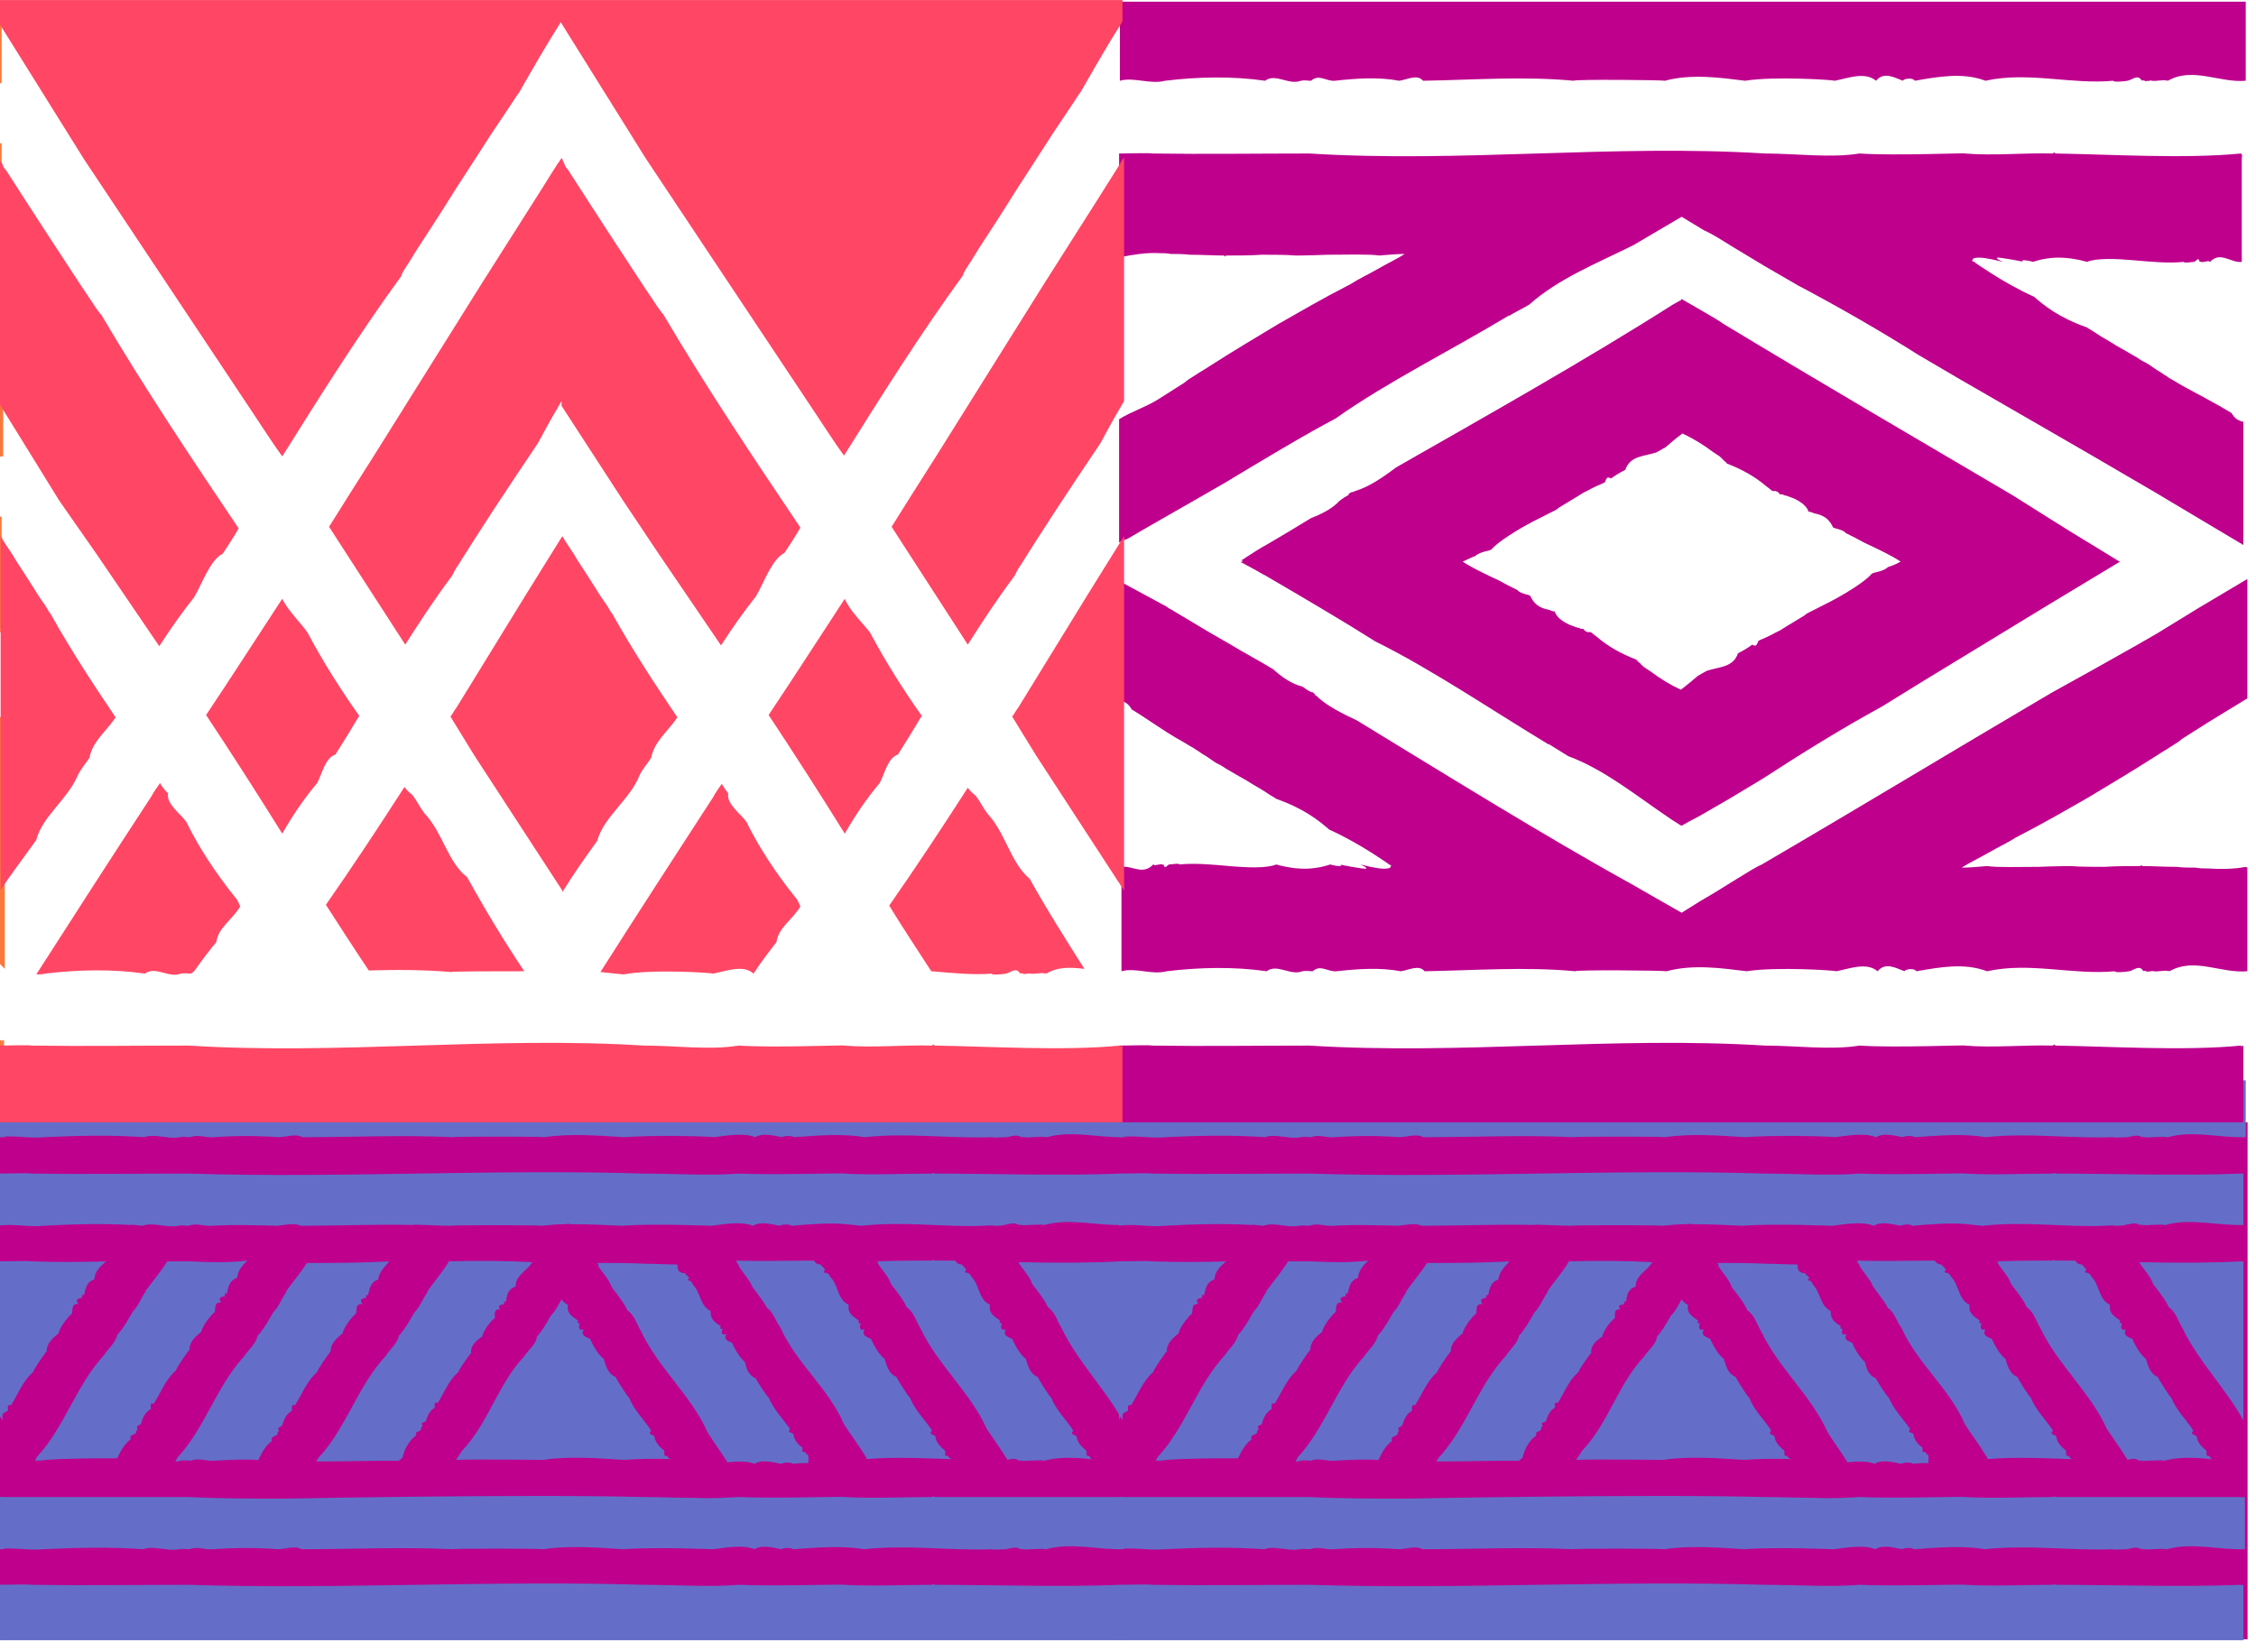 <svg width="183" height="134" viewBox="0 0 183 134" fill="none" xmlns="http://www.w3.org/2000/svg">
<rect x="-91" y="91.054" width="273.316" height="41.946" fill="#BE008D"/>
<path d="M-2.441 118.313C-2.505 118.249 -2.505 118.185 -2.57 118.121C-2.956 118.185 -2.698 117.8 -2.827 117.672C-3.213 117.351 -3.535 117.03 -3.599 116.517C-3.728 116.389 -4.179 116.389 -3.857 116.068C-4.436 115.169 -5.273 114.399 -5.659 113.373C-5.723 113.437 -6.753 111.769 -6.753 111.705C-7.397 111.448 -7.525 110.806 -7.718 110.229C-8.298 109.844 -8.813 108.625 -8.813 108.625C-9.07 108.497 -9.649 108.368 -9.327 107.855C-9.842 107.983 -9.714 107.598 -9.649 107.342C-9.714 107.406 -9.971 107.277 -9.778 107.149C-10.228 106.828 -10.743 106.572 -10.615 105.866C-11.58 105.417 -11.451 104.198 -12.159 103.556C-12.095 103.492 -12.288 103.363 -12.352 103.299C-12.481 103.235 -12.803 103.299 -12.545 103.043C-12.61 103.043 -12.545 102.914 -12.61 102.914C-12.61 102.85 -12.674 102.914 -12.674 102.85C-12.674 102.786 -12.932 102.658 -12.867 102.594C-12.932 102.594 -12.867 102.529 -12.867 102.594C-13.189 102.594 -13.318 102.465 -13.446 102.273C-14.026 102.273 -14.605 102.273 -15.12 102.273C-15.12 102.209 -15.248 102.209 -15.313 102.273C-16.793 102.273 -18.273 102.273 -19.754 102.337C-19.754 102.401 -19.689 102.401 -19.689 102.465C-19.754 102.529 -19.754 102.529 -19.689 102.529C-19.367 103.043 -18.853 103.556 -18.66 104.133C-18.724 104.133 -17.694 105.288 -17.372 106.058C-16.793 106.443 -16.6 107.213 -16.278 107.727C-14.862 110.742 -12.224 112.924 -10.872 115.939C-10.293 116.774 -9.714 117.608 -9.199 118.442C-8.877 118.378 -8.555 118.249 -8.362 118.506C-8.233 118.442 -8.04 118.57 -7.911 118.506C-7.718 118.57 -7.783 118.506 -7.525 118.506C-7.268 118.506 -6.367 118.442 -6.367 118.506C-6.303 118.57 -6.302 118.442 -6.238 118.506C-5.08 118.185 -3.792 118.249 -2.505 118.378C-2.312 118.378 -2.377 118.313 -2.441 118.313ZM0.005 95.215C-4.629 95.407 -10.615 95.215 -15.055 95.215C-15.055 95.151 -15.184 95.151 -15.248 95.215C-17.63 95.215 -20.076 95.343 -22.392 95.215C-22.199 95.151 -28.056 95.343 -30.952 95.215C-33.269 95.407 -36.101 95.215 -38.611 95.215C-38.611 95.151 -38.611 95.279 -38.611 95.215C-50.904 94.83 -63.261 95.6 -75.554 95.215C-79.801 95.215 -84.049 95.279 -88.297 95.215C-88.683 95.151 -90.035 95.215 -91 95.215V99.45C-89.841 99.257 -88.554 99.578 -87.332 99.45C-85.014 99.321 -82.569 99.257 -80.252 99.385C-80.188 99.321 -79.48 99.45 -79.287 99.45C-78.45 99.129 -77.356 99.642 -76.39 99.45C-76.133 99.385 -75.875 99.45 -75.554 99.45C-74.91 99.193 -74.331 99.514 -73.623 99.45C-72.014 99.321 -68.345 99.45 -68.345 99.45C-67.766 99.385 -66.929 99.193 -66.479 99.45C-63.518 99.45 -60.429 99.321 -57.404 99.385C-57.34 99.321 -55.216 99.45 -54.315 99.45C-54.315 99.385 -47.042 99.385 -46.913 99.45C-46.27 99.385 -45.626 99.321 -44.983 99.321C-44.983 99.321 -44.661 99.257 -44.597 99.321C-43.181 99.321 -41.765 99.385 -40.413 99.45C-38.032 99.257 -33.205 99.45 -33.141 99.45C-32.111 99.321 -30.695 99.065 -29.794 99.45C-29.15 99.065 -28.314 99.321 -27.606 99.45C-27.606 99.385 -26.898 99.257 -26.64 99.45C-25.16 99.321 -23.68 99.193 -22.199 99.321C-22.199 99.321 -21.17 99.45 -20.912 99.45C-17.63 99.065 -14.283 99.578 -11.065 99.45C-11.065 99.45 -10.357 99.385 -10.228 99.45C-9.971 99.45 -9.585 99.45 -9.392 99.385C-9.006 99.321 -8.555 99.129 -8.233 99.385C-8.105 99.321 -7.911 99.45 -7.783 99.385C-7.59 99.45 -7.654 99.385 -7.397 99.385C-7.139 99.385 -6.238 99.321 -6.238 99.385C-6.174 99.45 -6.174 99.321 -6.109 99.385C-4.114 98.808 -1.926 99.45 0.198 99.385V95.151C0.198 95.215 0.069 95.279 0.005 95.215ZM-90.936 87.644V92.263C-89.777 92.071 -88.49 92.392 -87.267 92.263C-84.628 92.135 -81.796 92.071 -79.158 92.263C-78.321 91.942 -77.227 92.456 -76.262 92.263C-76.004 92.199 -75.747 92.263 -75.425 92.263C-74.781 92.007 -74.202 92.328 -73.494 92.263C-71.756 92.135 -69.954 92.135 -68.281 92.263C-67.702 92.263 -66.801 91.942 -66.35 92.263C-62.36 92.263 -58.176 92.071 -54.122 92.263C-54.122 92.199 -46.849 92.199 -46.721 92.263C-44.597 91.942 -42.28 92.135 -40.22 92.263C-37.839 92.071 -33.012 92.199 -32.947 92.263C-31.918 92.135 -30.502 91.878 -29.601 92.263C-28.957 91.878 -28.12 92.135 -27.413 92.263C-27.413 92.199 -26.705 92.071 -26.447 92.263C-24.581 92.135 -22.585 91.942 -20.719 92.263C-17.244 91.878 -13.768 92.392 -10.357 92.263C-10.357 92.328 -9.52 92.263 -9.199 92.263C-8.813 92.199 -8.362 92.007 -8.04 92.263C-7.911 92.199 -7.718 92.328 -7.59 92.263C-7.397 92.328 -7.461 92.263 -7.204 92.263C-6.946 92.263 -6.045 92.199 -6.045 92.263C-5.981 92.328 -5.981 92.199 -5.916 92.263C-3.921 91.686 -1.733 92.328 0.391 92.263V87.644H-90.936ZM-88.233 102.337C-88.619 102.273 -89.97 102.337 -90.936 102.337V115.234C-90.807 114.784 -90.614 114.656 -90.228 114.464C-90.163 114.335 -90.356 113.886 -89.97 114.015C-89.391 113.116 -89.005 112.025 -88.168 111.32C-88.233 111.256 -87.138 109.651 -87.074 109.651C-87.074 108.946 -86.559 108.561 -86.109 108.176C-85.98 107.534 -85.079 106.572 -85.014 106.572C-84.95 106.251 -85.079 105.738 -84.5 105.802C-84.822 105.353 -84.435 105.353 -84.178 105.288C-84.242 105.224 -84.242 104.968 -84.049 105.096C-83.92 104.583 -83.856 104.005 -83.213 103.813C-83.148 103.107 -82.698 102.722 -82.247 102.337C-84.242 102.401 -86.237 102.401 -88.233 102.337ZM-25.482 117.993C-25.546 117.928 -25.546 117.864 -25.61 117.8C-25.997 117.864 -25.739 117.543 -25.868 117.415C-26.254 117.158 -26.512 116.774 -26.576 116.324C-26.705 116.196 -27.091 116.26 -26.833 115.939C-27.413 115.105 -28.185 114.335 -28.571 113.373C-28.635 113.437 -29.665 111.833 -29.601 111.833C-30.244 111.576 -30.373 110.999 -30.502 110.486C-31.017 110.101 -31.532 109.01 -31.532 108.946C-31.789 108.817 -32.304 108.689 -31.982 108.24C-32.497 108.368 -32.368 108.047 -32.304 107.791C-32.368 107.855 -32.626 107.791 -32.433 107.598C-32.883 107.342 -33.334 107.021 -33.269 106.379C-34.17 105.93 -34.106 104.775 -34.749 104.198C-34.685 104.133 -34.878 104.005 -34.878 103.941C-34.943 103.877 -35.329 103.941 -35.007 103.684C-35.071 103.684 -35.007 103.556 -35.071 103.62C-35.071 103.556 -35.136 103.62 -35.136 103.556C-35.136 103.492 -35.393 103.363 -35.329 103.299C-35.393 103.299 -35.264 103.235 -35.329 103.299C-35.908 103.299 -35.972 102.979 -35.972 102.594C-36.873 102.594 -37.71 102.529 -38.547 102.529C-38.547 102.465 -38.547 102.594 -38.547 102.529C-39.834 102.465 -41.185 102.465 -42.473 102.465C-42.408 102.529 -42.408 102.594 -42.344 102.722C-42.408 102.786 -42.408 102.786 -42.344 102.786C-42.022 103.299 -41.507 103.813 -41.314 104.39C-41.379 104.39 -40.349 105.545 -40.027 106.315C-39.448 106.7 -39.255 107.47 -38.933 107.983C-38.997 108.047 -38.869 107.983 -38.933 107.983C-37.517 110.999 -34.878 113.18 -33.527 116.196C-33.012 117.03 -32.433 117.8 -31.918 118.634C-31.145 118.57 -30.309 118.506 -29.73 118.763C-29.086 118.378 -28.249 118.634 -27.541 118.763C-27.541 118.698 -26.833 118.57 -26.576 118.763C-26.19 118.698 -25.739 118.698 -25.353 118.698C-25.289 118.249 -25.224 117.993 -25.482 117.993ZM0.005 102.337C-2.505 102.465 -5.401 102.465 -8.233 102.401C-8.233 102.401 -8.233 102.465 -8.169 102.465C-8.233 102.529 -8.233 102.529 -8.169 102.529C-7.847 103.043 -7.332 103.556 -7.139 104.133C-7.204 104.133 -6.174 105.288 -5.852 106.058C-5.273 106.443 -5.08 107.213 -4.758 107.727C-3.471 110.421 -1.218 112.667 0.198 115.234V102.337C0.198 102.337 0.069 102.401 0.005 102.337ZM-13.833 118.313C-13.897 118.249 -13.897 118.185 -13.961 118.121C-14.348 118.185 -14.09 117.8 -14.219 117.672C-14.605 117.351 -14.927 117.03 -14.991 116.517C-15.12 116.389 -15.57 116.389 -15.248 116.068C-15.828 115.169 -16.664 114.399 -17.051 113.373C-17.115 113.437 -18.145 111.769 -18.145 111.705C-18.788 111.448 -18.917 110.806 -19.11 110.229C-19.689 109.844 -20.204 108.625 -20.204 108.625C-20.462 108.497 -21.041 108.368 -20.719 107.855C-21.234 107.983 -21.105 107.598 -21.041 107.342C-21.105 107.406 -21.363 107.277 -21.17 107.149C-21.62 106.828 -22.135 106.572 -22.006 105.866C-22.972 105.417 -22.843 104.198 -23.551 103.556C-23.487 103.492 -23.68 103.363 -23.744 103.299C-23.873 103.235 -24.195 103.299 -23.937 103.043C-24.001 103.043 -23.937 102.914 -24.001 102.914C-24.001 102.85 -24.066 102.914 -24.066 102.85C-24.066 102.786 -24.323 102.658 -24.259 102.594C-24.323 102.594 -24.259 102.529 -24.259 102.594C-24.581 102.594 -24.709 102.465 -24.838 102.273C-26.769 102.273 -29.343 102.337 -31.017 102.273C-31.081 102.273 -31.081 102.273 -31.145 102.273C-31.081 102.465 -30.952 102.594 -30.888 102.722C-30.952 102.722 -30.952 102.786 -30.888 102.786C-30.566 103.299 -30.116 103.748 -29.858 104.326C-29.922 104.326 -28.957 105.481 -28.635 106.122C-28.12 106.443 -27.927 107.213 -27.541 107.727C-26.254 110.614 -23.615 112.667 -22.392 115.554C-21.813 116.453 -21.17 117.287 -20.59 118.249C-20.59 118.313 -20.59 118.313 -20.526 118.378C-18.273 118.185 -16.021 118.313 -13.768 118.378C-13.704 118.378 -13.704 118.313 -13.833 118.313ZM-36.616 118.313C-36.68 118.249 -36.68 118.185 -36.745 118.121C-37.131 118.185 -36.873 117.8 -37.002 117.672C-37.388 117.351 -37.71 117.03 -37.774 116.517C-37.903 116.389 -38.354 116.389 -38.032 116.068C-38.611 115.169 -39.448 114.399 -39.834 113.373C-39.898 113.437 -40.928 111.769 -40.928 111.705C-41.572 111.448 -41.7 110.806 -41.894 110.229C-42.473 109.844 -42.988 108.625 -42.988 108.625C-43.245 108.497 -43.824 108.368 -43.502 107.855C-44.017 107.983 -43.889 107.598 -43.824 107.342C-43.889 107.406 -44.146 107.277 -43.953 107.149C-44.404 106.828 -44.918 106.572 -44.79 105.866C-45.047 105.738 -45.176 105.609 -45.304 105.417C-45.562 105.866 -45.755 106.315 -46.141 106.7C-46.141 106.636 -46.785 107.919 -47.3 108.432C-47.364 109.074 -48.008 109.523 -48.33 110.036C-50.453 112.282 -51.226 115.426 -53.349 117.672C-53.543 117.928 -53.671 118.185 -53.864 118.442C-52.449 118.378 -46.849 118.442 -46.785 118.442C-44.661 118.121 -42.344 118.313 -40.285 118.442C-39.255 118.378 -37.839 118.313 -36.487 118.378C-36.487 118.378 -36.552 118.313 -36.616 118.313ZM0.005 128.579C-4.629 128.772 -10.615 128.579 -15.055 128.579C-15.055 128.515 -15.184 128.515 -15.248 128.579C-17.63 128.579 -20.076 128.708 -22.392 128.579C-22.199 128.515 -28.056 128.708 -30.952 128.579C-33.269 128.772 -36.101 128.579 -38.611 128.579C-38.611 128.515 -38.611 128.644 -38.611 128.579C-50.904 128.195 -63.261 128.964 -75.554 128.579C-79.801 128.579 -84.049 128.644 -88.297 128.579C-88.683 128.515 -90.035 128.579 -91 128.579V133.071H0.198V128.579C0.198 128.579 0.069 128.644 0.005 128.579ZM0.005 121.457C-0.06 121.457 -14.026 121.457 -15.055 121.457C-15.055 121.393 -15.184 121.393 -15.248 121.457C-17.63 121.457 -20.076 121.586 -22.392 121.457C-22.199 121.393 -28.056 121.586 -30.952 121.457C-32.046 121.522 -33.269 121.586 -34.492 121.522H-34.556C-34.556 121.522 -34.556 121.522 -34.621 121.522C-35.972 121.522 -37.324 121.457 -38.675 121.457C-38.675 121.393 -38.675 121.522 -38.675 121.457C-48.265 121.201 -67.637 121.586 -67.637 121.586C-70.276 121.586 -72.915 121.586 -75.554 121.457C-76.648 121.457 -79.158 121.457 -79.158 121.457C-82.183 121.457 -85.208 121.457 -88.297 121.457C-88.554 121.457 -90.871 121.457 -91 121.457V125.692C-89.841 125.5 -88.554 125.82 -87.332 125.692C-84.693 125.564 -81.861 125.5 -79.222 125.692C-78.385 125.371 -77.291 125.885 -76.326 125.692C-76.069 125.628 -75.811 125.692 -75.489 125.692C-74.846 125.436 -74.266 125.756 -73.558 125.692C-71.821 125.564 -70.019 125.564 -68.345 125.692C-67.766 125.692 -66.865 125.371 -66.415 125.692C-62.424 125.692 -58.241 125.5 -54.186 125.692C-54.186 125.628 -46.913 125.628 -46.785 125.692C-44.661 125.371 -42.344 125.564 -40.285 125.692C-37.903 125.5 -33.076 125.692 -33.012 125.692C-31.982 125.564 -30.566 125.307 -29.665 125.692C-29.021 125.307 -28.185 125.564 -27.477 125.692C-27.477 125.628 -26.769 125.5 -26.512 125.692C-24.645 125.564 -22.65 125.371 -20.784 125.692C-17.308 125.307 -13.833 125.82 -10.421 125.692C-10.421 125.756 -9.585 125.692 -9.263 125.692C-8.877 125.628 -8.426 125.436 -8.105 125.692C-7.976 125.628 -7.783 125.756 -7.654 125.692C-7.461 125.756 -7.525 125.692 -7.268 125.692C-7.01 125.692 -6.109 125.628 -6.109 125.692C-6.045 125.756 -6.045 125.628 -5.981 125.692C-3.986 125.115 -1.797 125.756 0.327 125.692V121.457C0.198 121.457 0.069 121.522 0.005 121.457ZM-75.489 102.337C-76.069 102.337 -76.712 102.337 -77.291 102.337C-77.806 103.171 -78.514 104.005 -79.029 104.711C-79.093 104.711 -79.093 104.711 -79.029 104.775C-79.415 105.288 -79.608 105.93 -80.059 106.379C-80.059 106.315 -80.767 107.727 -81.346 108.304C-81.475 108.946 -82.118 109.459 -82.44 109.972C-84.693 112.41 -85.594 115.747 -87.846 118.185C-87.911 118.313 -87.975 118.442 -88.039 118.506C-87.718 118.506 -87.46 118.506 -87.138 118.442C-85.208 118.313 -83.277 118.313 -81.346 118.313C-81.089 117.736 -80.767 117.158 -80.252 116.774C-80.445 116.324 -79.737 116.453 -79.801 116.132C-79.801 116.068 -79.737 116.004 -79.673 115.939C-79.93 115.619 -79.48 115.683 -79.415 115.49C-79.287 115.041 -79.093 114.592 -78.643 114.335C-78.579 114.207 -78.772 113.758 -78.385 113.886C-77.806 112.988 -77.42 111.897 -76.583 111.191C-76.648 111.127 -75.554 109.523 -75.489 109.523C-75.489 108.817 -74.974 108.432 -74.524 108.047C-74.395 107.406 -73.494 106.443 -73.43 106.443C-73.365 106.122 -73.494 105.609 -72.915 105.673C-73.237 105.224 -72.85 105.224 -72.593 105.16C-72.657 105.096 -72.657 104.839 -72.464 104.968C-72.336 104.454 -72.271 103.877 -71.628 103.684C-71.563 103.043 -71.177 102.658 -70.791 102.273C-72.464 102.465 -73.945 102.401 -75.489 102.337ZM-65.964 102.465C-66.479 103.299 -67.187 104.069 -67.637 104.775C-67.702 104.775 -67.702 104.775 -67.637 104.839C-68.024 105.353 -68.217 105.994 -68.667 106.443C-68.667 106.379 -69.375 107.791 -69.954 108.368C-70.083 109.01 -70.727 109.523 -71.049 110.036C-73.301 112.475 -74.202 115.811 -76.455 118.249C-76.519 118.378 -76.583 118.506 -76.648 118.57C-76.519 118.57 -76.326 118.57 -76.197 118.506C-75.94 118.442 -75.682 118.506 -75.361 118.506C-74.717 118.249 -74.138 118.57 -73.43 118.506C-72.271 118.442 -71.113 118.378 -69.89 118.442C-69.632 117.864 -69.311 117.287 -68.796 116.902C-68.989 116.453 -68.281 116.581 -68.345 116.26C-68.345 116.196 -68.281 116.132 -68.217 116.068C-68.474 115.747 -68.024 115.811 -67.959 115.619C-67.831 115.169 -67.637 114.72 -67.187 114.464C-67.123 114.335 -67.316 113.886 -66.929 114.015C-66.35 113.116 -65.964 112.025 -65.127 111.32C-65.192 111.256 -64.098 109.651 -64.033 109.651C-64.033 108.946 -63.518 108.561 -63.068 108.176C-62.939 107.534 -62.038 106.572 -61.974 106.572C-61.909 106.251 -62.038 105.738 -61.459 105.802C-61.781 105.353 -61.395 105.353 -61.137 105.288C-61.201 105.224 -61.201 104.968 -61.008 105.096C-60.88 104.583 -60.815 104.005 -60.172 103.813C-60.107 103.171 -59.657 102.786 -59.271 102.337C-61.652 102.465 -63.84 102.465 -65.964 102.465ZM-54.508 102.337C-55.023 103.235 -55.795 104.069 -56.246 104.775C-56.31 104.775 -56.31 104.775 -56.246 104.839C-56.632 105.353 -56.825 105.994 -57.276 106.443C-57.276 106.379 -57.983 107.791 -58.563 108.368C-58.691 109.01 -59.335 109.523 -59.657 110.036C-61.909 112.475 -62.81 115.811 -65.063 118.249C-65.127 118.313 -65.192 118.442 -65.256 118.57C-63.068 118.57 -60.815 118.506 -58.563 118.506C-58.434 118.378 -58.241 118.313 -58.241 118.121C-58.048 117.479 -57.726 116.838 -57.147 116.453C-57.34 116.068 -56.696 116.196 -56.761 115.875C-56.761 115.811 -56.696 115.747 -56.632 115.683C-56.889 115.362 -56.439 115.426 -56.374 115.298C-56.246 114.849 -56.053 114.464 -55.666 114.207C-55.602 114.079 -55.795 113.694 -55.409 113.822C-54.894 112.988 -54.508 111.961 -53.736 111.32C-53.8 111.256 -52.77 109.78 -52.706 109.78C-52.77 109.138 -52.255 108.753 -51.805 108.432C-51.676 107.791 -50.84 106.892 -50.775 106.957C-50.775 106.7 -50.904 106.122 -50.325 106.251C-50.646 105.866 -50.26 105.866 -50.003 105.802C-50.067 105.738 -50.067 105.545 -49.874 105.609C-49.81 105.096 -49.745 104.583 -49.102 104.39C-49.102 103.428 -48.136 103.107 -47.75 102.401C-50.067 102.273 -52.32 102.273 -54.508 102.337Z" fill="#646EC8"/>
<path d="M88.479 118.313C88.415 118.249 88.415 118.185 88.35 118.121C87.964 118.185 88.222 117.8 88.093 117.672C87.707 117.351 87.385 117.03 87.32 116.517C87.192 116.389 86.741 116.389 87.063 116.068C86.484 115.169 85.647 114.399 85.261 113.373C85.197 113.437 84.167 111.769 84.167 111.705C83.523 111.448 83.394 110.806 83.201 110.229C82.622 109.844 82.107 108.625 82.107 108.625C81.85 108.497 81.271 108.368 81.592 107.855C81.078 107.983 81.206 107.598 81.271 107.342C81.206 107.406 80.949 107.277 81.142 107.149C80.691 106.828 80.177 106.572 80.305 105.866C79.34 105.417 79.469 104.198 78.761 103.556C78.825 103.492 78.632 103.363 78.567 103.299C78.439 103.235 78.117 103.299 78.374 103.043C78.31 103.043 78.374 102.914 78.31 102.914C78.31 102.85 78.246 102.914 78.246 102.85C78.246 102.786 77.988 102.658 78.053 102.594C77.988 102.594 78.053 102.529 78.053 102.594C77.731 102.594 77.602 102.465 77.473 102.273C76.894 102.273 76.315 102.273 75.8 102.273C75.8 102.209 75.671 102.209 75.607 102.273C74.127 102.273 72.646 102.273 71.166 102.337C71.166 102.401 71.231 102.401 71.231 102.465C71.166 102.529 71.166 102.529 71.231 102.529C71.552 103.043 72.067 103.556 72.26 104.133C72.196 104.133 73.226 105.288 73.547 106.058C74.127 106.443 74.32 107.213 74.641 107.727C76.058 110.742 78.696 112.924 80.048 115.939C80.627 116.774 81.206 117.608 81.721 118.442C82.043 118.378 82.365 118.249 82.622 118.506C82.751 118.442 82.944 118.57 83.073 118.506C83.266 118.57 83.201 118.506 83.459 118.506C83.716 118.506 84.617 118.442 84.617 118.506C84.682 118.57 84.682 118.442 84.746 118.506C85.904 118.185 87.192 118.249 88.479 118.378C88.543 118.378 88.479 118.313 88.479 118.313ZM90.86 95.215C86.226 95.407 80.241 95.215 75.8 95.215C75.8 95.151 75.671 95.151 75.607 95.215C73.226 95.215 70.78 95.343 68.463 95.215C68.656 95.151 62.799 95.343 59.903 95.215C57.586 95.407 54.754 95.215 52.244 95.215C52.244 95.151 52.244 95.279 52.244 95.215C39.952 94.83 27.595 95.6 15.302 95.215C11.054 95.215 6.806 95.279 2.559 95.215C2.172 95.151 0.821 95.215 -0.145 95.215V99.45C1.014 99.257 2.301 99.578 3.524 99.45C5.841 99.321 8.287 99.257 10.604 99.385C10.668 99.321 11.376 99.45 11.569 99.45C12.406 99.129 13.5 99.642 14.465 99.45C14.723 99.385 14.98 99.45 15.302 99.45C15.945 99.193 16.525 99.514 17.233 99.45C18.842 99.321 22.51 99.45 22.51 99.45C23.089 99.385 23.926 99.193 24.377 99.45C27.337 99.45 30.426 99.321 33.451 99.385C33.516 99.321 35.639 99.45 36.541 99.45C36.541 99.385 43.813 99.385 43.942 99.45C44.586 99.385 45.229 99.321 45.873 99.321C45.873 99.321 46.194 99.257 46.259 99.321C47.675 99.321 49.091 99.385 50.442 99.45C52.824 99.257 57.651 99.45 57.715 99.45C58.745 99.321 60.161 99.065 61.062 99.45C61.705 99.065 62.542 99.321 63.25 99.45C63.25 99.385 63.958 99.257 64.215 99.45C65.695 99.321 67.176 99.193 68.656 99.321C68.656 99.321 69.686 99.45 69.943 99.45C73.226 99.065 76.572 99.578 79.79 99.45C79.79 99.45 80.498 99.385 80.627 99.45C80.885 99.45 81.271 99.45 81.464 99.385C81.85 99.321 82.3 99.129 82.622 99.385C82.751 99.321 82.944 99.45 83.073 99.385C83.266 99.45 83.201 99.385 83.459 99.385C83.716 99.385 84.617 99.321 84.617 99.385C84.682 99.45 84.682 99.321 84.746 99.385C86.741 98.808 88.929 99.45 91.053 99.385V95.151C91.053 95.215 90.925 95.279 90.86 95.215ZM-0.08 87.644V92.263C1.078 92.071 2.365 92.392 3.588 92.263C6.227 92.135 9.059 92.071 11.698 92.263C12.534 91.942 13.629 92.456 14.594 92.263C14.851 92.199 15.109 92.263 15.431 92.263C16.074 92.007 16.653 92.328 17.361 92.263C19.099 92.135 20.901 92.135 22.575 92.263C23.154 92.263 24.055 91.942 24.505 92.263C28.496 92.263 32.679 92.071 36.734 92.263C36.734 92.199 44.006 92.199 44.135 92.263C46.259 91.942 48.576 92.135 50.635 92.263C53.017 92.071 57.844 92.199 57.908 92.263C58.938 92.135 60.354 91.878 61.255 92.263C61.898 91.878 62.735 92.135 63.443 92.263C63.443 92.199 64.151 92.071 64.408 92.263C66.275 92.135 68.27 91.942 70.136 92.263C73.612 91.878 77.087 92.392 80.498 92.263C80.498 92.328 81.335 92.263 81.657 92.263C82.043 92.199 82.493 92.007 82.815 92.263C82.944 92.199 83.137 92.328 83.266 92.263C83.459 92.328 83.394 92.263 83.652 92.263C83.909 92.263 84.81 92.199 84.81 92.263C84.875 92.328 84.875 92.199 84.939 92.263C86.934 91.686 89.123 92.328 91.246 92.263V87.644H-0.08ZM2.623 102.337C2.237 102.273 0.885 102.337 -0.08 102.337V115.234C0.049 114.784 0.242 114.656 0.628 114.464C0.692 114.335 0.499 113.886 0.885 114.015C1.464 113.116 1.851 112.025 2.687 111.32C2.623 111.256 3.717 109.651 3.781 109.651C3.781 108.946 4.296 108.561 4.747 108.176C4.876 107.534 5.777 106.572 5.841 106.572C5.905 106.251 5.777 105.738 6.356 105.802C6.034 105.353 6.42 105.353 6.678 105.288C6.613 105.224 6.613 104.968 6.806 105.096C6.935 104.583 6.999 104.005 7.643 103.813C7.707 103.107 8.158 102.722 8.608 102.337C6.613 102.401 4.618 102.401 2.623 102.337ZM65.438 117.993C65.374 117.928 65.374 117.864 65.309 117.8C64.923 117.864 65.181 117.543 65.052 117.415C64.666 117.158 64.408 116.774 64.344 116.324C64.215 116.196 63.829 116.26 64.087 115.939C63.507 115.105 62.735 114.335 62.349 113.373C62.285 113.437 61.255 111.833 61.319 111.833C60.675 111.576 60.547 110.999 60.418 110.486C59.903 110.101 59.388 109.01 59.388 108.946C59.131 108.817 58.616 108.689 58.938 108.24C58.423 108.368 58.552 108.047 58.616 107.791C58.552 107.855 58.294 107.791 58.487 107.598C58.037 107.342 57.586 107.021 57.651 106.379C56.749 105.93 56.814 104.775 56.17 104.198C56.235 104.133 56.042 104.005 56.042 103.941C55.977 103.877 55.591 103.941 55.913 103.684C55.849 103.684 55.913 103.556 55.849 103.62C55.849 103.556 55.784 103.62 55.784 103.556C55.784 103.492 55.527 103.363 55.591 103.299C55.527 103.299 55.655 103.235 55.591 103.299C55.012 103.299 54.947 102.979 54.947 102.594C54.046 102.594 53.21 102.529 52.373 102.529C52.373 102.465 52.373 102.594 52.373 102.529C51.086 102.465 49.734 102.465 48.447 102.465C48.511 102.529 48.511 102.594 48.576 102.722C48.511 102.786 48.511 102.786 48.576 102.786C48.898 103.299 49.413 103.813 49.606 104.39C49.541 104.39 50.571 105.545 50.893 106.315C51.472 106.7 51.665 107.47 51.987 107.983C51.923 108.047 52.051 107.983 51.987 107.983C53.403 110.999 56.042 113.18 57.393 116.196C57.908 117.03 58.487 117.8 59.002 118.634C59.774 118.57 60.611 118.506 61.19 118.763C61.834 118.378 62.671 118.634 63.379 118.763C63.379 118.698 64.087 118.57 64.344 118.763C64.73 118.698 65.181 118.698 65.567 118.698C65.567 118.249 65.631 117.993 65.438 117.993ZM90.86 102.337C88.35 102.465 85.454 102.465 82.622 102.401C82.622 102.401 82.622 102.465 82.686 102.465C82.622 102.529 82.622 102.529 82.686 102.529C83.008 103.043 83.523 103.556 83.716 104.133C83.652 104.133 84.682 105.288 85.004 106.058C85.583 106.443 85.776 107.213 86.098 107.727C87.385 110.421 89.637 112.667 91.053 115.234V102.337C91.053 102.337 90.925 102.401 90.86 102.337ZM77.023 118.313C76.959 118.249 76.959 118.185 76.894 118.121C76.508 118.185 76.765 117.8 76.637 117.672C76.251 117.351 75.929 117.03 75.864 116.517C75.736 116.389 75.285 116.389 75.607 116.068C75.028 115.169 74.191 114.399 73.805 113.373C73.74 113.437 72.711 111.769 72.711 111.705C72.067 111.448 71.938 110.806 71.745 110.229C71.166 109.844 70.651 108.625 70.651 108.625C70.394 108.497 69.815 108.368 70.136 107.855C69.621 107.983 69.75 107.598 69.815 107.342C69.75 107.406 69.493 107.277 69.686 107.149C69.235 106.828 68.721 106.572 68.849 105.866C67.884 105.417 68.013 104.198 67.305 103.556C67.369 103.492 67.176 103.363 67.112 103.299C66.983 103.235 66.661 103.299 66.918 103.043C66.854 103.043 66.918 102.914 66.854 102.914C66.854 102.85 66.79 102.914 66.79 102.85C66.79 102.786 66.532 102.658 66.597 102.594C66.532 102.594 66.597 102.529 66.597 102.594C66.275 102.594 66.146 102.465 66.017 102.273C64.087 102.273 61.512 102.337 59.839 102.273C59.774 102.273 59.774 102.273 59.71 102.273C59.774 102.465 59.903 102.594 59.968 102.722C59.903 102.722 59.903 102.786 59.968 102.786C60.289 103.299 60.74 103.748 60.997 104.326C60.933 104.326 61.898 105.481 62.22 106.122C62.735 106.443 62.928 107.213 63.314 107.727C64.601 110.614 67.24 112.667 68.463 115.554C69.042 116.453 69.686 117.287 70.265 118.249C70.265 118.313 70.265 118.313 70.329 118.378C72.582 118.185 74.835 118.313 77.087 118.378C77.216 118.378 77.152 118.313 77.023 118.313ZM54.239 118.313C54.175 118.249 54.175 118.185 54.111 118.121C53.725 118.185 53.982 117.8 53.853 117.672C53.467 117.351 53.145 117.03 53.081 116.517C52.952 116.389 52.502 116.389 52.824 116.068C52.244 115.169 51.408 114.399 51.022 113.373C50.957 113.437 49.927 111.769 49.927 111.705C49.284 111.448 49.155 110.806 48.962 110.229C48.383 109.844 47.868 108.625 47.868 108.625C47.61 108.497 47.031 108.368 47.353 107.855C46.838 107.983 46.967 107.598 47.031 107.342C46.967 107.406 46.709 107.277 46.903 107.149C46.452 106.828 45.937 106.572 46.066 105.866C45.808 105.738 45.68 105.609 45.551 105.417C45.294 105.866 45.1 106.315 44.714 106.7C44.714 106.636 44.071 107.919 43.556 108.432C43.491 109.074 42.848 109.523 42.526 110.036C40.402 112.282 39.63 115.426 37.506 117.672C37.313 117.928 37.184 118.185 36.991 118.442C38.407 118.378 44.006 118.442 44.071 118.442C46.194 118.121 48.511 118.313 50.571 118.442C51.601 118.378 53.017 118.313 54.368 118.378C54.368 118.378 54.304 118.313 54.239 118.313ZM90.86 128.579C86.226 128.772 80.241 128.579 75.8 128.579C75.8 128.515 75.671 128.515 75.607 128.579C73.226 128.579 70.78 128.708 68.463 128.579C68.656 128.515 62.799 128.708 59.903 128.579C57.586 128.772 54.754 128.579 52.244 128.579C52.244 128.515 52.244 128.644 52.244 128.579C39.952 128.195 27.595 128.964 15.302 128.579C11.054 128.579 6.806 128.644 2.559 128.579C2.172 128.515 0.821 128.579 -0.145 128.579V133.071H91.053V128.579C91.053 128.579 90.925 128.644 90.86 128.579ZM90.86 121.457C90.796 121.457 76.83 121.457 75.8 121.457C75.8 121.393 75.671 121.393 75.607 121.457C73.226 121.457 70.78 121.586 68.463 121.457C68.656 121.393 62.799 121.586 59.903 121.457C58.809 121.522 57.586 121.586 56.363 121.522H56.299C56.299 121.522 56.299 121.522 56.235 121.522C54.883 121.522 53.532 121.457 52.18 121.457C52.18 121.393 52.18 121.522 52.18 121.457C42.59 121.201 23.218 121.586 23.218 121.586C20.579 121.586 17.941 121.586 15.302 121.457C14.208 121.457 11.698 121.457 11.698 121.457C8.673 121.457 5.648 121.457 2.559 121.457C2.301 121.457 -0.016 121.457 -0.145 121.457V125.692C1.014 125.5 2.301 125.82 3.524 125.692C6.163 125.564 8.995 125.5 11.633 125.692C12.47 125.371 13.564 125.885 14.53 125.692C14.787 125.628 15.044 125.692 15.366 125.692C16.01 125.436 16.589 125.756 17.297 125.692C19.035 125.564 20.837 125.564 22.51 125.692C23.089 125.692 23.99 125.371 24.441 125.692C28.431 125.692 32.615 125.5 36.669 125.692C36.669 125.628 43.942 125.628 44.071 125.692C46.194 125.371 48.511 125.564 50.571 125.692C52.952 125.5 57.779 125.692 57.844 125.692C58.873 125.564 60.289 125.307 61.19 125.692C61.834 125.307 62.671 125.564 63.379 125.692C63.379 125.628 64.087 125.5 64.344 125.692C66.21 125.564 68.206 125.371 70.072 125.692C73.547 125.307 77.023 125.82 80.434 125.692C80.434 125.756 81.271 125.692 81.592 125.692C81.979 125.628 82.429 125.436 82.751 125.692C82.88 125.628 83.073 125.756 83.201 125.692C83.394 125.756 83.33 125.692 83.588 125.692C83.845 125.692 84.746 125.628 84.746 125.692C84.81 125.756 84.81 125.628 84.875 125.692C86.87 125.115 89.058 125.756 91.182 125.692V121.457C91.053 121.457 90.925 121.522 90.86 121.457ZM15.366 102.337C14.787 102.337 14.143 102.337 13.564 102.337C13.049 103.171 12.341 104.005 11.826 104.711C11.762 104.711 11.762 104.711 11.826 104.775C11.44 105.288 11.247 105.93 10.797 106.379C10.797 106.315 10.089 107.727 9.509 108.304C9.381 108.946 8.737 109.459 8.415 109.972C6.163 112.41 5.262 115.747 3.009 118.185C2.945 118.313 2.88 118.442 2.816 118.506C3.138 118.506 3.395 118.506 3.717 118.442C5.648 118.313 7.579 118.313 9.509 118.313C9.767 117.736 10.089 117.158 10.604 116.774C10.411 116.324 11.118 116.453 11.054 116.132C11.054 116.068 11.118 116.004 11.183 115.939C10.925 115.619 11.376 115.683 11.44 115.49C11.569 115.041 11.762 114.592 12.213 114.335C12.277 114.207 12.084 113.758 12.47 113.886C13.049 112.988 13.435 111.897 14.272 111.191C14.208 111.127 15.302 109.523 15.366 109.523C15.366 108.817 15.881 108.432 16.332 108.047C16.46 107.406 17.361 106.443 17.426 106.443C17.49 106.122 17.361 105.609 17.941 105.673C17.619 105.224 18.005 105.224 18.262 105.16C18.198 105.096 18.198 104.839 18.391 104.968C18.52 104.454 18.584 103.877 19.228 103.684C19.292 103.043 19.678 102.658 20.064 102.273C18.391 102.465 16.911 102.401 15.366 102.337ZM24.891 102.465C24.377 103.299 23.669 104.069 23.218 104.775C23.154 104.775 23.154 104.775 23.218 104.839C22.832 105.353 22.639 105.994 22.188 106.443C22.188 106.379 21.48 107.791 20.901 108.368C20.772 109.01 20.129 109.523 19.807 110.036C17.554 112.475 16.653 115.811 14.401 118.249C14.336 118.378 14.272 118.506 14.208 118.57C14.336 118.57 14.53 118.57 14.658 118.506C14.916 118.442 15.173 118.506 15.495 118.506C16.139 118.249 16.718 118.57 17.426 118.506C18.584 118.442 19.743 118.378 20.965 118.442C21.223 117.864 21.545 117.287 22.06 116.902C21.866 116.453 22.575 116.581 22.51 116.26C22.51 116.196 22.575 116.132 22.639 116.068C22.381 115.747 22.832 115.811 22.896 115.619C23.025 115.169 23.218 114.72 23.669 114.464C23.733 114.335 23.54 113.886 23.926 114.015C24.505 113.116 24.891 112.025 25.728 111.32C25.664 111.256 26.758 109.651 26.822 109.651C26.822 108.946 27.337 108.561 27.788 108.176C27.916 107.534 28.817 106.572 28.882 106.572C28.946 106.251 28.817 105.738 29.397 105.802C29.075 105.353 29.461 105.353 29.718 105.288C29.654 105.224 29.654 104.968 29.847 105.096C29.976 104.583 30.04 104.005 30.684 103.813C30.748 103.171 31.199 102.786 31.585 102.337C29.203 102.465 27.08 102.465 24.891 102.465ZM36.412 102.337C35.897 103.235 35.125 104.069 34.674 104.775C34.61 104.775 34.61 104.775 34.674 104.839C34.288 105.353 34.095 105.994 33.644 106.443C33.644 106.379 32.936 107.791 32.357 108.368C32.228 109.01 31.585 109.523 31.263 110.036C29.011 112.475 28.109 115.811 25.857 118.249C25.793 118.313 25.728 118.442 25.664 118.57C27.852 118.57 30.105 118.506 32.357 118.506C32.486 118.378 32.679 118.313 32.679 118.121C32.872 117.479 33.194 116.838 33.773 116.453C33.58 116.068 34.224 116.196 34.159 115.875C34.159 115.811 34.224 115.747 34.288 115.683C34.031 115.362 34.481 115.426 34.545 115.298C34.674 114.849 34.867 114.464 35.253 114.207C35.318 114.079 35.125 113.694 35.511 113.822C36.026 112.988 36.412 111.961 37.184 111.32C37.12 111.256 38.15 109.78 38.214 109.78C38.15 109.138 38.664 108.753 39.115 108.432C39.244 107.791 40.08 106.892 40.145 106.957C40.145 106.7 40.016 106.122 40.595 106.251C40.273 105.866 40.66 105.866 40.917 105.802C40.853 105.738 40.853 105.545 41.046 105.609C41.11 105.096 41.175 104.583 41.818 104.39C41.818 103.428 42.783 103.107 43.17 102.401C40.788 102.273 38.6 102.273 36.412 102.337Z" fill="#646EC8"/>
<path d="M179.336 118.313C179.272 118.249 179.272 118.185 179.208 118.121C178.822 118.185 179.079 117.8 178.95 117.672C178.564 117.351 178.242 117.03 178.178 116.517C178.049 116.389 177.599 116.389 177.921 116.068C177.341 115.169 176.505 114.399 176.118 113.373C176.054 113.437 175.024 111.769 175.024 111.705C174.381 111.448 174.252 110.806 174.059 110.229C173.48 109.844 172.965 108.625 172.965 108.625C172.707 108.497 172.128 108.368 172.45 107.855C171.935 107.983 172.064 107.598 172.128 107.342C172.064 107.406 171.806 107.277 171.999 107.149C171.549 106.828 171.034 106.572 171.163 105.866C170.197 105.417 170.326 104.198 169.618 103.556C169.682 103.492 169.489 103.363 169.425 103.299C169.296 103.235 168.975 103.299 169.232 103.043C169.168 103.043 169.232 102.914 169.168 102.914C169.168 102.85 169.103 102.914 169.103 102.85C169.103 102.786 168.846 102.658 168.91 102.594C168.846 102.594 168.91 102.529 168.91 102.594C168.588 102.594 168.46 102.465 168.331 102.273C167.752 102.273 167.172 102.273 166.658 102.273C166.658 102.209 166.529 102.209 166.464 102.273C164.984 102.273 163.504 102.273 162.024 102.337C162.024 102.401 162.088 102.401 162.088 102.465C162.024 102.529 162.024 102.529 162.088 102.529C162.41 103.043 162.925 103.556 163.118 104.133C163.053 104.133 164.083 105.288 164.405 106.058C164.984 106.443 165.177 107.213 165.499 107.727C166.915 110.742 169.554 112.924 170.905 115.939C171.485 116.774 172.064 117.608 172.579 118.442C172.9 118.378 173.222 118.249 173.48 118.506C173.608 118.442 173.801 118.57 173.93 118.506C174.123 118.57 174.059 118.506 174.316 118.506C174.574 118.506 175.475 118.442 175.475 118.506C175.539 118.57 175.539 118.442 175.604 118.506C176.762 118.185 178.049 118.249 179.336 118.378C179.401 118.378 179.401 118.313 179.336 118.313ZM181.782 95.215C177.148 95.407 171.163 95.215 166.722 95.215C166.722 95.151 166.593 95.151 166.529 95.215C164.148 95.215 161.702 95.343 159.385 95.215C159.578 95.151 153.721 95.343 150.825 95.215C148.508 95.407 145.676 95.215 143.166 95.215C143.166 95.151 143.166 95.279 143.166 95.215C130.873 94.83 118.516 95.6 106.224 95.215C101.976 95.215 97.728 95.279 93.481 95.215C93.094 95.151 91.743 95.215 90.777 95.215V99.45C91.936 99.257 93.223 99.578 94.446 99.45C96.763 99.321 99.209 99.257 101.525 99.385C101.59 99.321 102.298 99.45 102.491 99.45C103.328 99.129 104.422 99.642 105.387 99.45C105.644 99.385 105.902 99.45 106.224 99.45C106.867 99.193 107.447 99.514 108.154 99.45C109.763 99.321 113.432 99.45 113.432 99.45C114.011 99.385 114.848 99.193 115.298 99.45C118.259 99.45 121.348 99.321 124.373 99.385C124.438 99.321 126.561 99.45 127.462 99.45C127.462 99.385 134.735 99.385 134.864 99.45C135.507 99.385 136.151 99.321 136.795 99.321C136.795 99.321 137.116 99.257 137.181 99.321C138.597 99.321 140.013 99.385 141.364 99.45C143.745 99.257 148.572 99.45 148.637 99.45C149.667 99.321 151.082 99.065 151.984 99.45C152.627 99.065 153.464 99.321 154.172 99.45C154.172 99.385 154.88 99.257 155.137 99.45C156.617 99.321 158.098 99.193 159.578 99.321C159.578 99.321 160.608 99.45 160.865 99.45C164.148 99.065 167.494 99.578 170.712 99.45C170.712 99.45 171.42 99.385 171.549 99.45C171.806 99.45 172.193 99.45 172.386 99.385C172.772 99.321 173.222 99.129 173.544 99.385C173.673 99.321 173.866 99.45 173.995 99.385C174.188 99.45 174.123 99.385 174.381 99.385C174.638 99.385 175.539 99.321 175.539 99.385C175.604 99.45 175.604 99.321 175.668 99.385C177.663 98.808 179.851 99.45 181.975 99.385V95.151C181.911 95.215 181.846 95.279 181.782 95.215ZM90.842 87.644V92.263C92 92.071 93.287 92.392 94.51 92.263C97.149 92.135 99.981 92.071 102.62 92.263C103.456 91.942 104.55 92.456 105.516 92.263C105.773 92.199 106.031 92.263 106.352 92.263C106.996 92.007 107.575 92.328 108.283 92.263C110.021 92.135 111.823 92.135 113.496 92.263C114.076 92.263 114.977 91.942 115.427 92.263C119.417 92.263 123.601 92.071 127.656 92.263C127.656 92.199 134.928 92.199 135.057 92.263C137.181 91.942 139.498 92.135 141.557 92.263C143.939 92.071 148.766 92.199 148.83 92.263C149.86 92.135 151.276 91.878 152.177 92.263C152.82 91.878 153.657 92.135 154.365 92.263C154.365 92.199 155.073 92.071 155.33 92.263C157.197 92.135 159.192 91.942 161.058 92.263C164.534 91.878 168.009 92.392 171.42 92.263C171.42 92.328 172.257 92.263 172.579 92.263C172.965 92.199 173.415 92.007 173.737 92.263C173.866 92.199 174.059 92.328 174.188 92.263C174.381 92.328 174.316 92.263 174.574 92.263C174.831 92.263 175.732 92.199 175.732 92.263C175.797 92.328 175.797 92.199 175.861 92.263C177.856 91.686 180.044 92.328 182.168 92.263V87.644H90.842ZM93.481 102.337C93.094 102.273 91.743 102.337 90.777 102.337V115.234C90.906 114.784 91.099 114.656 91.485 114.464C91.55 114.335 91.357 113.886 91.743 114.015C92.322 113.116 92.708 112.025 93.545 111.32C93.481 111.256 94.575 109.651 94.639 109.651C94.639 108.946 95.154 108.561 95.604 108.176C95.733 107.534 96.634 106.572 96.698 106.572C96.763 106.251 96.634 105.738 97.213 105.802C96.891 105.353 97.278 105.353 97.535 105.288C97.471 105.224 97.471 104.968 97.664 105.096C97.793 104.583 97.857 104.005 98.501 103.813C98.565 103.107 99.015 102.722 99.466 102.337C97.535 102.401 95.54 102.401 93.481 102.337ZM156.296 117.993C156.231 117.928 156.231 117.864 156.167 117.8C155.781 117.864 156.038 117.543 155.909 117.415C155.523 117.158 155.266 116.774 155.202 116.324C155.073 116.196 154.687 116.26 154.944 115.939C154.365 115.105 153.593 114.335 153.206 113.373C153.142 113.437 152.112 111.833 152.177 111.833C151.533 111.576 151.404 110.999 151.276 110.486C150.761 110.101 150.246 109.01 150.246 108.946C149.988 108.817 149.473 108.689 149.795 108.24C149.28 108.368 149.409 108.047 149.473 107.791C149.409 107.855 149.152 107.791 149.345 107.598C148.894 107.342 148.444 107.021 148.508 106.379C147.607 105.93 147.671 104.775 147.028 104.198C147.092 104.133 146.899 104.005 146.899 103.941C146.835 103.877 146.449 103.941 146.77 103.684C146.706 103.684 146.77 103.556 146.706 103.62C146.706 103.556 146.642 103.62 146.642 103.556C146.642 103.492 146.384 103.363 146.449 103.299C146.384 103.299 146.513 103.235 146.449 103.299C145.869 103.299 145.805 102.979 145.805 102.594C144.904 102.594 144.067 102.529 143.231 102.529C143.231 102.465 143.231 102.594 143.231 102.529C141.943 102.465 140.592 102.465 139.305 102.465C139.369 102.529 139.369 102.594 139.433 102.722C139.369 102.786 139.369 102.786 139.433 102.786C139.755 103.299 140.27 103.813 140.463 104.39C140.399 104.39 141.429 105.545 141.75 106.315C142.33 106.7 142.523 107.47 142.844 107.983C142.78 108.047 142.909 107.983 142.844 107.983C144.26 110.999 146.899 113.18 148.251 116.196C148.766 117.03 149.345 117.8 149.86 118.634C150.632 118.57 151.469 118.506 152.048 118.763C152.691 118.378 153.528 118.634 154.236 118.763C154.236 118.698 154.944 118.57 155.202 118.763C155.588 118.698 156.038 118.698 156.424 118.698C156.424 118.249 156.489 117.993 156.296 117.993ZM181.782 102.337C179.272 102.465 176.376 102.465 173.544 102.401C173.544 102.401 173.544 102.465 173.608 102.465C173.544 102.529 173.544 102.529 173.608 102.529C173.93 103.043 174.445 103.556 174.638 104.133C174.574 104.133 175.604 105.288 175.925 106.058C176.505 106.443 176.698 107.213 177.019 107.727C178.307 110.421 180.559 112.667 181.975 115.234V102.337C181.911 102.337 181.846 102.401 181.782 102.337ZM167.945 118.313C167.88 118.249 167.88 118.185 167.816 118.121C167.43 118.185 167.687 117.8 167.559 117.672C167.172 117.351 166.851 117.03 166.786 116.517C166.658 116.389 166.207 116.389 166.529 116.068C165.95 115.169 165.113 114.399 164.727 113.373C164.662 113.437 163.633 111.769 163.633 111.705C162.989 111.448 162.86 110.806 162.667 110.229C162.088 109.844 161.573 108.625 161.573 108.625C161.316 108.497 160.736 108.368 161.058 107.855C160.543 107.983 160.672 107.598 160.736 107.342C160.672 107.406 160.415 107.277 160.608 107.149C160.157 106.828 159.642 106.572 159.771 105.866C158.806 105.417 158.934 104.198 158.226 103.556C158.291 103.492 158.098 103.363 158.033 103.299C157.905 103.235 157.583 103.299 157.84 103.043C157.776 103.043 157.84 102.914 157.776 102.914C157.776 102.85 157.712 102.914 157.712 102.85C157.712 102.786 157.454 102.658 157.518 102.594C157.454 102.594 157.518 102.529 157.518 102.594C157.197 102.594 157.068 102.465 156.939 102.273C155.008 102.273 152.434 102.337 150.761 102.273C150.696 102.273 150.696 102.273 150.632 102.273C150.696 102.465 150.825 102.594 150.889 102.722C150.825 102.722 150.825 102.786 150.889 102.786C151.211 103.299 151.662 103.748 151.919 104.326C151.855 104.326 152.82 105.481 153.142 106.122C153.657 106.443 153.85 107.213 154.236 107.727C155.523 110.614 158.162 112.667 159.385 115.554C159.964 116.453 160.608 117.287 161.187 118.249C161.187 118.313 161.187 118.313 161.251 118.378C163.504 118.185 165.757 118.313 168.009 118.378C168.073 118.378 168.009 118.313 167.945 118.313ZM145.097 118.313C145.033 118.249 145.033 118.185 144.968 118.121C144.582 118.185 144.84 117.8 144.711 117.672C144.325 117.351 144.003 117.03 143.939 116.517C143.81 116.389 143.359 116.389 143.681 116.068C143.102 115.169 142.265 114.399 141.879 113.373C141.815 113.437 140.785 111.769 140.785 111.705C140.141 111.448 140.013 110.806 139.82 110.229C139.24 109.844 138.725 108.625 138.725 108.625C138.468 108.497 137.889 108.368 138.211 107.855C137.696 107.983 137.824 107.598 137.889 107.342C137.824 107.406 137.567 107.277 137.76 107.149C137.309 106.828 136.795 106.572 136.923 105.866C136.666 105.738 136.537 105.609 136.408 105.417C136.151 105.866 135.958 106.315 135.572 106.7C135.572 106.636 134.928 107.919 134.413 108.432C134.349 109.074 133.705 109.523 133.384 110.036C131.26 112.282 130.487 115.426 128.363 117.672C128.17 117.928 128.042 118.185 127.849 118.442C129.265 118.378 134.864 118.442 134.928 118.442C137.052 118.121 139.369 118.313 141.429 118.442C142.458 118.378 143.874 118.313 145.226 118.378C145.226 118.378 145.226 118.313 145.097 118.313ZM181.782 128.579C177.148 128.772 171.163 128.579 166.722 128.579C166.722 128.515 166.593 128.515 166.529 128.579C164.148 128.579 161.702 128.708 159.385 128.579C159.578 128.515 153.721 128.708 150.825 128.579C148.508 128.772 145.676 128.579 143.166 128.579C143.166 128.515 143.166 128.644 143.166 128.579C130.873 128.195 118.516 128.964 106.224 128.579C101.976 128.579 97.728 128.644 93.481 128.579C93.094 128.515 91.743 128.579 90.777 128.579V133.071H181.975V128.579C181.911 128.579 181.846 128.644 181.782 128.579ZM181.782 121.457C181.718 121.457 167.752 121.457 166.722 121.457C166.722 121.393 166.593 121.393 166.529 121.457C164.148 121.457 161.702 121.586 159.385 121.457C159.578 121.393 153.721 121.586 150.825 121.457C149.731 121.522 148.508 121.586 147.285 121.522H147.221C147.221 121.522 147.221 121.522 147.157 121.522C145.805 121.522 144.453 121.457 143.102 121.457C143.102 121.393 143.102 121.522 143.102 121.457C133.512 121.201 114.14 121.586 114.14 121.586C111.501 121.586 108.862 121.586 106.224 121.457C105.13 121.457 102.62 121.457 102.62 121.457C99.595 121.457 96.57 121.457 93.481 121.457C93.223 121.457 90.906 121.457 90.777 121.457V125.692C91.936 125.5 93.223 125.82 94.446 125.692C97.085 125.564 99.916 125.5 102.555 125.692C103.392 125.371 104.486 125.885 105.451 125.692C105.709 125.628 105.966 125.692 106.288 125.692C106.932 125.436 107.511 125.756 108.219 125.692C109.957 125.564 111.759 125.564 113.432 125.692C114.011 125.692 114.912 125.371 115.363 125.692C119.353 125.692 123.536 125.5 127.591 125.692C127.591 125.628 134.864 125.628 134.993 125.692C137.116 125.371 139.433 125.564 141.493 125.692C143.874 125.5 148.701 125.692 148.766 125.692C149.795 125.564 151.211 125.307 152.112 125.692C152.756 125.307 153.593 125.564 154.3 125.692C154.3 125.628 155.008 125.5 155.266 125.692C157.132 125.564 159.127 125.371 160.994 125.692C164.469 125.307 167.945 125.82 171.356 125.692C171.356 125.756 172.192 125.692 172.514 125.692C172.9 125.628 173.351 125.436 173.673 125.692C173.801 125.628 173.995 125.756 174.123 125.692C174.316 125.756 174.252 125.692 174.509 125.692C174.767 125.692 175.668 125.628 175.668 125.692C175.732 125.756 175.732 125.628 175.797 125.692C177.792 125.115 179.98 125.756 182.104 125.692V121.457C181.911 121.457 181.846 121.522 181.782 121.457ZM106.288 102.337C105.709 102.337 105.065 102.337 104.486 102.337C103.971 103.171 103.263 104.005 102.748 104.711C102.684 104.711 102.684 104.711 102.748 104.775C102.362 105.288 102.169 105.93 101.719 106.379C101.719 106.315 101.011 107.727 100.431 108.304C100.303 108.946 99.659 109.459 99.337 109.972C97.085 112.41 96.184 115.747 93.931 118.185C93.867 118.313 93.802 118.442 93.738 118.506C94.06 118.506 94.317 118.506 94.639 118.442C96.57 118.313 98.501 118.313 100.431 118.313C100.689 117.736 101.011 117.158 101.525 116.774C101.332 116.324 102.04 116.453 101.976 116.132C101.976 116.068 102.04 116.004 102.105 115.939C101.847 115.619 102.298 115.683 102.362 115.49C102.491 115.041 102.684 114.592 103.134 114.335C103.199 114.207 103.006 113.758 103.392 113.886C103.971 112.988 104.357 111.897 105.194 111.191C105.13 111.127 106.224 109.523 106.288 109.523C106.288 108.817 106.803 108.432 107.253 108.047C107.382 107.406 108.283 106.443 108.348 106.443C108.412 106.122 108.283 105.609 108.862 105.673C108.541 105.224 108.927 105.224 109.184 105.16C109.12 105.096 109.12 104.839 109.313 104.968C109.442 104.454 109.506 103.877 110.15 103.684C110.214 103.043 110.6 102.658 110.986 102.273C109.313 102.465 107.768 102.401 106.288 102.337ZM115.749 102.465C115.234 103.299 114.526 104.069 114.076 104.775C114.011 104.775 114.011 104.775 114.076 104.839C113.689 105.353 113.496 105.994 113.046 106.443C113.046 106.379 112.338 107.791 111.759 108.368C111.63 109.01 110.986 109.523 110.665 110.036C108.412 112.475 107.511 115.811 105.258 118.249C105.194 118.378 105.13 118.506 105.065 118.57C105.194 118.57 105.387 118.57 105.516 118.506C105.773 118.442 106.031 118.506 106.352 118.506C106.996 118.249 107.575 118.57 108.283 118.506C109.442 118.442 110.6 118.378 111.823 118.442C112.08 117.864 112.402 117.287 112.917 116.902C112.724 116.453 113.432 116.581 113.368 116.26C113.368 116.196 113.432 116.132 113.496 116.068C113.239 115.747 113.689 115.811 113.754 115.619C113.883 115.169 114.076 114.72 114.526 114.464C114.59 114.335 114.397 113.886 114.784 114.015C115.363 113.116 115.749 112.025 116.586 111.32C116.521 111.256 117.615 109.651 117.68 109.651C117.68 108.946 118.195 108.561 118.645 108.176C118.774 107.534 119.675 106.572 119.739 106.572C119.804 106.251 119.675 105.738 120.254 105.802C119.932 105.353 120.319 105.353 120.576 105.288C120.512 105.224 120.512 104.968 120.705 105.096C120.833 104.583 120.898 104.005 121.541 103.813C121.606 103.171 122.056 102.786 122.442 102.337C120.125 102.465 117.937 102.465 115.749 102.465ZM127.269 102.337C126.754 103.235 125.982 104.069 125.532 104.775C125.467 104.775 125.467 104.775 125.532 104.839C125.145 105.353 124.952 105.994 124.502 106.443C124.502 106.379 123.794 107.791 123.215 108.368C123.086 109.01 122.442 109.523 122.121 110.036C119.868 112.475 118.967 115.811 116.714 118.249C116.65 118.313 116.586 118.442 116.521 118.57C118.709 118.57 120.962 118.506 123.215 118.506C123.343 118.378 123.536 118.313 123.536 118.121C123.73 117.479 124.051 116.838 124.631 116.453C124.438 116.068 125.081 116.196 125.017 115.875C125.017 115.811 125.081 115.747 125.145 115.683C124.888 115.362 125.339 115.426 125.403 115.298C125.532 114.849 125.725 114.464 126.111 114.207C126.175 114.079 125.982 113.694 126.368 113.822C126.883 112.988 127.269 111.961 128.042 111.32C127.977 111.256 129.007 109.78 129.071 109.78C129.007 109.138 129.522 108.753 129.972 108.432C130.101 107.791 130.938 106.892 131.002 106.957C131.002 106.7 130.874 106.122 131.453 106.251C131.131 105.866 131.517 105.866 131.775 105.802C131.71 105.738 131.71 105.545 131.903 105.609C131.968 105.096 132.032 104.583 132.676 104.39C132.676 103.428 133.641 103.107 134.027 102.401C131.646 102.273 129.458 102.273 127.269 102.337Z" fill="#646EC8"/>
<path fill-rule="evenodd" clip-rule="evenodd" d="M-69.506 64.105C-69.57 64.105 -69.763 64.17 -70.021 64.298C-69.892 64.298 -69.892 64.362 -69.892 64.362C-69.763 64.362 -69.763 64.362 -69.763 64.426C-69.763 64.49 -69.699 64.49 -69.763 64.49C-69.634 64.426 -69.441 64.234 -69.377 64.17C-69.313 64.105 -69.377 64.17 -69.377 64.49C-69.377 64.426 -69.377 64.426 -69.377 64.362L-69.313 64.298C-69.248 64.234 -69.184 64.234 -69.12 64.17C-68.991 64.105 -68.798 64.105 -68.669 64.17C-68.347 64.234 -68.025 64.362 -67.768 64.49C-67.768 64.426 -67.189 64.234 -66.996 64.49C-65.451 64.234 -63.906 63.977 -62.362 64.49C-59.594 63.849 -56.762 64.747 -54.059 64.49C-54.059 64.619 -53.416 64.49 -53.158 64.49C-52.837 64.426 -52.45 64.041 -52.257 64.49C-52.129 64.426 -52 64.555 -51.871 64.49C-51.742 64.555 -51.807 64.49 -51.549 64.49C-51.485 64.49 -51.356 64.49 -51.163 64.49C-52.064 63.592 -52.965 62.694 -53.673 61.731C-54.51 61.603 -54.574 60.448 -55.282 60.127C-55.475 59.999 -55.54 59.806 -55.733 59.678C-56.376 59.678 -56.376 58.972 -56.827 58.587C-57.921 57.753 -59.015 56.791 -59.787 55.636C-59.852 55.572 -59.98 55.508 -60.109 55.443C-60.173 55.379 -60.238 55.379 -60.302 55.315L-60.367 55.251C-60.431 55.251 -60.431 55.251 -60.302 55.058C-60.367 54.994 -60.431 54.93 -60.495 54.93C-60.688 55.187 -60.302 54.866 -61.654 56.213C-62.619 57.176 -63.585 58.074 -64.614 58.972C-64.614 58.972 -64.872 59.229 -65.258 59.678C-65.644 60.063 -66.159 60.577 -66.674 61.09C-67.189 61.603 -67.704 62.116 -68.154 62.501C-68.54 62.886 -68.862 63.143 -68.862 63.143C-68.991 63.336 -69.12 63.528 -69.248 63.72L-69.441 63.977C-69.441 64.041 -69.506 64.105 -69.506 64.105C-69.441 64.105 -69.441 64.105 -69.506 64.105ZM-84.695 79.248C-84.759 79.248 -84.952 79.312 -85.21 79.44C-85.081 79.44 -85.081 79.504 -85.081 79.504C-84.952 79.504 -84.952 79.504 -84.952 79.569C-84.952 79.633 -84.888 79.633 -84.952 79.633C-84.823 79.569 -84.63 79.376 -84.566 79.312C-84.501 79.248 -84.566 79.312 -84.566 79.633C-84.566 79.569 -84.566 79.569 -84.566 79.504L-84.501 79.44C-84.437 79.376 -84.373 79.376 -84.308 79.312C-84.18 79.248 -83.987 79.248 -83.858 79.312C-83.536 79.376 -83.214 79.504 -82.957 79.633C-82.957 79.569 -82.378 79.376 -82.185 79.633C-80.64 79.376 -79.095 79.12 -77.551 79.633C-74.783 78.991 -71.951 79.889 -69.248 79.633C-69.248 79.761 -68.605 79.633 -68.347 79.633C-68.025 79.569 -67.639 79.184 -67.446 79.633C-67.317 79.569 -67.189 79.697 -67.06 79.633C-66.931 79.697 -66.996 79.633 -66.738 79.633C-66.674 79.633 -66.545 79.633 -66.352 79.633C-67.253 78.734 -68.154 77.836 -68.862 76.874C-69.699 76.746 -69.763 75.591 -70.471 75.27C-70.664 75.141 -70.728 74.949 -70.922 74.821C-71.565 74.821 -71.565 74.115 -72.016 73.73C-73.11 72.896 -74.204 71.933 -74.976 70.778C-75.041 70.714 -75.169 70.65 -75.298 70.586C-75.362 70.522 -75.427 70.522 -75.491 70.457L-75.555 70.393C-75.62 70.393 -75.62 70.393 -75.491 70.201C-75.555 70.137 -75.62 70.073 -75.684 70.073C-75.877 70.329 -75.491 70.008 -76.843 71.356C-77.808 72.318 -78.773 73.216 -79.803 74.115C-79.803 74.115 -80.061 74.371 -80.447 74.821C-80.833 75.206 -81.348 75.719 -81.863 76.232C-82.378 76.746 -82.892 77.259 -83.343 77.644C-83.729 78.029 -84.051 78.285 -84.051 78.285C-84.18 78.478 -84.308 78.67 -84.437 78.863L-84.63 79.12C-84.63 79.184 -84.695 79.248 -84.695 79.248C-84.63 79.248 -84.63 79.248 -84.695 79.248ZM-30.117 54.866C-30.311 55.123 -29.924 54.802 -31.276 56.149C-32.241 57.112 -33.207 58.01 -34.236 58.908C-34.236 58.908 -34.494 59.165 -34.88 59.614C-35.266 59.999 -35.781 60.512 -36.296 61.026C-36.811 61.539 -37.326 62.052 -37.776 62.437C-38.163 62.822 -38.484 63.079 -38.484 63.079C-38.613 63.271 -38.742 63.464 -38.87 63.656L-39.063 63.913C-39.063 63.977 -39.128 64.041 -39.128 64.041C-39.128 64.105 -39.128 64.105 -39.128 64.105C-39.192 64.105 -39.385 64.17 -39.643 64.298C-39.514 64.298 -39.514 64.362 -39.514 64.362C-39.385 64.362 -39.385 64.362 -39.385 64.426C-39.385 64.49 -39.321 64.49 -39.385 64.49C-39.257 64.426 -39.063 64.234 -38.999 64.17C-38.935 64.105 -38.999 64.17 -38.999 64.49C-38.999 64.426 -38.999 64.426 -38.999 64.362L-38.935 64.298C-38.87 64.234 -38.806 64.234 -38.742 64.17C-38.613 64.105 -38.42 64.105 -38.291 64.17C-37.969 64.234 -37.648 64.362 -37.39 64.49C-37.39 64.426 -36.811 64.234 -36.618 64.49C-35.073 64.234 -33.529 63.977 -31.984 64.49C-29.216 63.849 -26.385 64.747 -23.681 64.49C-23.681 64.619 -23.038 64.49 -22.78 64.49C-22.459 64.426 -22.073 64.041 -21.879 64.49C-21.751 64.426 -21.622 64.555 -21.493 64.49C-21.364 64.555 -21.429 64.49 -21.172 64.49C-21.107 64.49 -20.978 64.49 -20.785 64.49C-21.686 63.592 -22.587 62.694 -23.295 61.731C-24.132 61.603 -24.196 60.448 -24.904 60.127C-25.097 59.999 -25.162 59.806 -25.355 59.678C-25.998 59.678 -25.998 58.972 -26.449 58.587C-27.543 57.753 -28.637 56.791 -29.41 55.636C-29.474 55.572 -29.603 55.508 -29.731 55.443C-29.796 55.379 -29.86 55.379 -29.924 55.315L-29.989 55.251C-30.053 55.251 -30.053 55.251 -29.924 55.058C-29.989 54.994 -30.053 54.93 -30.117 54.866ZM-54.317 48.963C-54.381 48.963 -54.574 49.027 -54.832 49.156C-54.703 49.156 -54.703 49.22 -54.703 49.22C-54.574 49.22 -54.574 49.22 -54.574 49.284C-54.574 49.348 -54.51 49.348 -54.574 49.348C-54.446 49.284 -54.252 49.091 -54.188 49.027C-54.124 48.963 -54.188 49.027 -54.188 49.348C-54.188 49.284 -54.188 49.284 -54.188 49.22L-54.124 49.156C-54.059 49.091 -53.995 49.091 -53.931 49.027C-53.802 48.963 -53.609 48.963 -53.48 49.027C-53.158 49.091 -52.837 49.22 -52.579 49.348C-52.579 49.284 -52 49.091 -51.807 49.348C-50.262 49.091 -48.718 48.77 -47.173 49.348C-44.405 48.706 -41.574 49.605 -38.87 49.348C-38.87 49.476 -38.227 49.348 -37.969 49.348C-37.648 49.284 -37.261 48.899 -37.068 49.348C-36.94 49.284 -36.811 49.412 -36.682 49.348C-36.553 49.412 -36.618 49.348 -36.36 49.348C-36.296 49.348 -36.167 49.348 -35.974 49.348C-36.875 48.45 -37.776 47.551 -38.484 46.589C-39.321 46.461 -39.385 45.306 -40.093 44.985C-40.286 44.856 -40.351 44.664 -40.544 44.536C-41.187 44.536 -41.187 43.83 -41.638 43.445C-42.732 42.611 -43.826 41.648 -44.598 40.493C-44.663 40.429 -44.791 40.365 -44.92 40.301C-44.985 40.237 -45.049 40.237 -45.113 40.173L-45.178 40.108C-45.242 40.108 -45.242 40.108 -45.113 39.916C-45.178 39.852 -45.242 39.788 -45.306 39.788C-45.499 40.044 -45.113 39.724 -46.465 41.071C-47.43 42.033 -48.396 42.932 -49.425 43.83C-49.425 43.83 -49.683 44.087 -50.069 44.536C-50.455 44.921 -50.97 45.434 -51.485 45.947C-52 46.461 -52.515 46.974 -52.965 47.359C-53.351 47.744 -53.673 48.001 -53.673 48.001C-53.802 48.193 -53.931 48.386 -53.995 48.578L-54.188 48.835C-54.188 48.899 -54.252 48.963 -54.252 48.963H-54.317C-54.252 48.963 -54.252 48.963 -54.317 48.963ZM0.067 84.381C-3.666 84.766 -8.493 84.381 -12.032 84.381C-12.032 84.317 -12.161 84.252 -12.161 84.381C-14.092 84.381 -16.023 84.573 -17.953 84.381C-17.889 84.381 -19.048 84.381 -20.463 84.445C-21.172 84.445 -22.008 84.445 -22.78 84.445C-23.231 84.445 -23.617 84.445 -24.003 84.445C-24.711 84.445 -25.291 84.445 -25.87 84.381C-27.479 84.509 -29.281 84.509 -31.018 84.509C-31.34 84.509 -31.662 84.509 -31.92 84.509C-35.331 84.702 -39.321 84.445 -42.41 84.381C-42.41 84.317 -42.539 84.252 -42.539 84.381C-44.47 84.381 -46.401 84.573 -48.331 84.381C-48.267 84.381 -49.425 84.381 -50.841 84.445C-51.549 84.445 -52.386 84.445 -53.158 84.445C-53.609 84.445 -53.995 84.445 -54.381 84.445C-55.089 84.445 -55.668 84.445 -56.248 84.381C-57.857 84.509 -59.659 84.509 -61.396 84.509C-61.718 84.509 -62.04 84.509 -62.297 84.509C-65.709 84.702 -69.699 84.445 -72.788 84.381C-72.788 84.317 -72.917 84.252 -72.917 84.381C-74.847 84.381 -76.778 84.573 -78.709 84.381C-78.645 84.381 -79.803 84.381 -81.219 84.445C-81.927 84.445 -82.764 84.445 -83.536 84.445C-83.987 84.445 -84.373 84.445 -84.759 84.445C-85.467 84.445 -86.046 84.445 -86.625 84.381C-87.977 84.509 -89.457 84.381 -90.873 84.381V91.054H0.325V84.381C0.196 84.381 0.132 84.509 0.067 84.381ZM-87.913 37.093C-87.977 37.093 -86.819 37.093 -85.403 37.029C-84.695 37.029 -83.858 37.029 -83.086 37.029C-82.699 37.029 -82.249 37.029 -81.927 37.029C-82.571 36.323 -83.279 35.617 -83.922 34.847C-86.239 32.537 -88.556 30.292 -90.873 27.918L-90.938 28.046V37.029C-89.908 36.965 -88.878 36.965 -87.913 37.093ZM-86.883 17.138C-86.883 17.138 -86.625 16.881 -86.239 16.432C-85.853 16.047 -85.338 15.534 -84.823 15.021C-84.308 14.508 -83.794 13.994 -83.343 13.609C-82.957 13.224 -82.635 12.968 -82.635 12.968C-82.506 12.775 -82.378 12.583 -82.313 12.39L-82.12 12.133C-82.12 12.069 -82.056 12.005 -82.056 12.005C-82.056 11.941 -82.056 11.941 -82.056 11.941C-81.992 11.941 -81.798 11.877 -81.541 11.748C-81.67 11.748 -81.67 11.684 -81.67 11.684C-81.798 11.684 -81.798 11.684 -81.798 11.62C-81.798 11.556 -81.863 11.556 -81.798 11.556C-81.927 11.62 -82.12 11.813 -82.185 11.877C-82.249 11.941 -82.185 11.877 -82.185 11.556C-82.185 11.62 -82.185 11.62 -82.185 11.684L-82.249 11.748C-82.313 11.813 -82.378 11.813 -82.442 11.877C-82.571 11.941 -82.764 11.941 -82.892 11.877C-83.214 11.813 -83.536 11.684 -83.794 11.556C-83.794 11.62 -84.373 11.813 -84.566 11.556C-86.111 11.813 -87.655 12.133 -89.2 11.556C-89.779 11.684 -90.358 11.748 -90.938 11.748V21.18C-90.744 20.924 -91.131 21.245 -89.779 19.897C-88.878 18.871 -87.913 17.972 -86.883 17.138ZM-51.678 11.492C-51.678 11.556 -51.678 11.556 -51.678 11.62L-51.742 11.684C-51.807 11.748 -51.871 11.748 -51.935 11.813C-52.064 11.877 -52.257 11.877 -52.386 11.813C-52.708 11.748 -53.03 11.62 -53.287 11.492C-53.287 11.556 -53.866 11.748 -54.059 11.492C-55.604 11.748 -57.149 12.069 -58.693 11.492C-61.461 12.133 -64.293 11.235 -66.996 11.492C-66.996 11.364 -67.639 11.492 -67.897 11.492C-68.219 11.556 -68.605 11.941 -68.798 11.492C-68.926 11.556 -69.055 11.428 -69.184 11.492C-69.313 11.428 -69.248 11.492 -69.506 11.492C-69.57 11.492 -69.699 11.492 -69.892 11.492C-68.991 12.39 -68.09 13.288 -67.382 14.251C-66.545 14.379 -66.481 15.534 -65.773 15.855C-65.58 15.983 -65.515 16.176 -65.322 16.304C-64.679 16.304 -64.679 17.01 -64.228 17.395C-63.134 18.229 -62.04 19.191 -61.268 20.346C-61.203 20.41 -61.075 20.475 -60.946 20.539C-60.882 20.603 -60.817 20.603 -60.753 20.667L-60.688 20.731C-60.624 20.731 -60.624 20.731 -60.753 20.924C-60.688 20.988 -60.624 21.052 -60.56 21.052C-60.367 20.796 -60.753 21.116 -59.401 19.769C-58.436 18.806 -57.47 17.908 -56.441 17.01C-56.441 17.01 -56.183 16.753 -55.797 16.304C-55.411 15.919 -54.896 15.406 -54.381 14.893C-53.866 14.379 -53.351 13.866 -52.901 13.481C-52.515 13.096 -52.193 12.839 -52.193 12.839C-52.064 12.647 -51.935 12.454 -51.807 12.262L-51.614 12.005C-51.614 11.941 -51.549 11.877 -51.549 11.877C-51.549 11.813 -51.549 11.813 -51.549 11.813C-51.485 11.813 -51.292 11.748 -51.034 11.62C-51.163 11.62 -51.163 11.556 -51.163 11.556C-51.292 11.556 -51.292 11.556 -51.292 11.492C-51.292 11.428 -51.356 11.428 -51.292 11.428C-51.421 11.492 -51.614 11.684 -51.678 11.748C-51.742 11.813 -51.678 11.813 -51.678 11.492ZM-75.813 12.583C-76.585 13.353 -77.358 14.123 -78.13 14.828L-79.288 15.983L-80.189 16.881L-81.992 18.742L-84.823 21.758C-82.635 21.822 -80.447 21.886 -78.58 21.886C-78.58 21.95 -78.452 22.015 -78.452 21.886C-76.521 21.886 -74.59 21.694 -72.659 21.886C-72.724 21.886 -71.565 21.886 -70.149 21.822C-69.441 21.822 -68.605 21.822 -67.832 21.822C-67.446 21.822 -66.996 21.822 -66.674 21.822C-67.317 21.116 -68.025 20.41 -68.669 19.64C-71.05 17.331 -73.496 15.021 -75.813 12.583ZM-66.803 27.019C-66.738 27.019 -66.545 26.955 -66.288 26.827C-66.416 26.827 -66.416 26.763 -66.416 26.763C-66.545 26.763 -66.545 26.763 -66.545 26.698C-66.545 26.634 -66.609 26.634 -66.545 26.634C-66.674 26.698 -66.867 26.891 -66.931 26.955C-66.996 27.019 -66.931 26.955 -66.931 26.634C-66.931 26.698 -66.931 26.698 -66.931 26.763L-66.996 26.827C-67.06 26.891 -67.124 26.891 -67.189 26.955C-67.317 27.019 -67.51 27.019 -67.639 26.955C-67.961 26.891 -68.283 26.763 -68.54 26.634C-68.54 26.698 -69.12 26.891 -69.313 26.634C-70.857 26.891 -72.402 27.212 -73.947 26.634C-76.714 27.276 -79.546 26.378 -82.249 26.634C-82.249 26.506 -82.892 26.634 -83.15 26.634C-83.472 26.698 -83.858 27.083 -84.051 26.634C-84.18 26.698 -84.308 26.57 -84.437 26.634C-84.566 26.57 -84.501 26.634 -84.759 26.634C-84.823 26.634 -84.952 26.634 -85.145 26.634C-84.244 27.533 -83.343 28.431 -82.635 29.393C-81.798 29.522 -81.734 30.677 -81.026 30.997C-80.833 31.126 -80.769 31.318 -80.576 31.447C-79.932 31.447 -79.932 32.152 -79.481 32.537C-78.387 33.371 -77.293 34.334 -76.521 35.489C-76.457 35.553 -76.328 35.617 -76.199 35.681C-76.135 35.745 -76.07 35.745 -76.006 35.81L-75.942 35.874C-75.877 35.874 -75.877 35.874 -76.006 36.066C-75.942 36.13 -75.877 36.195 -75.813 36.195C-75.62 35.938 -76.006 36.259 -74.654 34.911C-73.689 33.949 -72.724 33.051 -71.694 32.152C-71.694 32.152 -71.436 31.896 -71.05 31.447C-70.664 31.061 -70.149 30.548 -69.634 30.035C-69.12 29.522 -68.605 29.008 -68.154 28.623C-67.768 28.238 -67.446 27.982 -67.446 27.982C-67.317 27.789 -67.189 27.597 -67.06 27.404L-66.867 27.148C-66.867 27.083 -66.803 27.019 -66.803 27.019C-66.803 27.083 -66.803 27.083 -66.803 27.019ZM-14.929 70.073C-15.122 70.329 -14.736 70.008 -16.087 71.356C-17.052 72.318 -18.018 73.216 -19.048 74.115C-19.048 74.115 -19.305 74.371 -19.691 74.821C-20.077 75.206 -20.592 75.719 -21.107 76.232C-21.622 76.746 -22.137 77.259 -22.587 77.644C-22.974 78.029 -23.295 78.285 -23.295 78.285C-23.424 78.478 -23.553 78.67 -23.681 78.863L-23.875 79.12C-23.875 79.184 -23.939 79.248 -23.939 79.248C-23.939 79.312 -23.939 79.312 -23.939 79.312C-24.003 79.312 -24.196 79.376 -24.454 79.504C-24.325 79.504 -24.325 79.569 -24.325 79.569C-24.196 79.569 -24.196 79.569 -24.196 79.633C-24.196 79.697 -24.132 79.697 -24.196 79.697C-24.068 79.633 -23.875 79.44 -23.81 79.376C-23.746 79.312 -23.81 79.376 -23.81 79.697C-23.81 79.633 -23.81 79.633 -23.81 79.569L-23.746 79.504C-23.681 79.44 -23.617 79.44 -23.553 79.376C-23.424 79.312 -23.231 79.312 -23.102 79.376C-22.78 79.44 -22.459 79.569 -22.201 79.697C-22.201 79.633 -21.622 79.44 -21.429 79.697C-19.884 79.44 -18.34 79.184 -16.795 79.697C-14.027 79.055 -11.196 79.954 -8.493 79.697C-8.493 79.825 -7.849 79.697 -7.592 79.697C-7.27 79.633 -6.884 79.248 -6.691 79.697C-6.562 79.633 -6.433 79.761 -6.304 79.697C-6.176 79.761 -6.24 79.697 -5.983 79.697C-5.918 79.697 -5.789 79.697 -5.596 79.697C-6.497 78.799 -7.398 77.9 -8.106 76.938C-8.943 76.81 -9.007 75.655 -9.715 75.334C-9.909 75.206 -9.973 75.013 -10.166 74.885C-10.809 74.885 -10.809 74.179 -11.26 73.794C-12.354 72.96 -13.448 71.997 -14.221 70.843C-14.285 70.778 -14.414 70.714 -14.542 70.65C-14.607 70.586 -14.671 70.586 -14.736 70.522L-14.8 70.457C-14.864 70.457 -14.864 70.457 -14.736 70.265C-14.8 70.137 -14.864 70.073 -14.929 70.073ZM-86.883 47.423C-86.883 47.423 -86.625 47.166 -86.239 46.717C-85.853 46.332 -85.338 45.819 -84.823 45.306C-84.308 44.792 -83.794 44.279 -83.343 43.894C-82.957 43.509 -82.635 43.252 -82.635 43.252C-82.506 43.06 -82.378 42.867 -82.313 42.675L-82.12 42.418C-82.12 42.354 -82.056 42.29 -82.056 42.29C-82.056 42.226 -82.056 42.226 -82.056 42.226C-81.992 42.226 -81.798 42.162 -81.541 42.033C-81.67 42.033 -81.67 41.969 -81.67 41.969C-81.798 41.969 -81.798 41.969 -81.798 41.905C-81.798 41.841 -81.863 41.841 -81.798 41.841C-81.927 41.905 -82.12 42.097 -82.185 42.162C-82.249 42.226 -82.185 42.162 -82.185 41.841C-82.185 41.905 -82.185 41.905 -82.185 41.969L-82.249 42.033C-82.313 42.097 -82.378 42.097 -82.442 42.162C-82.571 42.226 -82.764 42.226 -82.892 42.162C-83.214 42.097 -83.536 41.969 -83.794 41.841C-83.794 41.905 -84.373 42.097 -84.566 41.841C-86.111 42.097 -87.655 42.418 -89.2 41.841C-89.779 41.969 -90.358 42.033 -90.938 42.033V51.465C-90.744 51.209 -91.131 51.529 -89.779 50.182C-88.878 49.22 -87.913 48.257 -86.883 47.423ZM0.067 27.853C-0.641 28.559 -1.413 29.265 -2.121 30.035L-3.279 31.19L-4.18 32.088L-5.983 33.949L-8.814 36.965C-6.626 37.029 -4.438 37.093 -2.571 37.093C-2.571 37.157 -2.443 37.221 -2.443 37.093C-1.542 37.093 -0.641 37.093 0.26 37.029V28.046L0.067 27.853ZM-6.304 41.777C-6.304 41.648 -6.948 41.777 -7.205 41.777C-7.527 41.841 -7.913 42.226 -8.106 41.777C-8.235 41.841 -8.364 41.713 -8.493 41.777C-8.621 41.713 -8.557 41.777 -8.814 41.777C-8.879 41.777 -9.007 41.777 -9.201 41.777C-8.3 42.675 -7.398 43.573 -6.691 44.536C-5.854 44.664 -5.789 45.819 -5.082 46.14C-4.888 46.268 -4.824 46.461 -4.631 46.589C-3.987 46.589 -3.987 47.295 -3.537 47.68C-2.443 48.514 -1.349 49.476 -0.576 50.631C-0.512 50.695 -0.383 50.76 -0.255 50.824C-0.19 50.888 -0.126 50.888 -0.061 50.952L0.003 51.016C0.067 51.016 0.067 51.016 -0.061 51.209C0.003 51.273 0.067 51.337 0.132 51.337V41.905C-1.928 42.098 -4.18 41.584 -6.304 41.777ZM-14.993 12.583C-15.765 13.353 -16.538 14.123 -17.31 14.828L-18.468 15.983L-19.369 16.881L-21.172 18.742L-24.003 21.758C-21.815 21.822 -19.627 21.886 -17.76 21.886C-17.76 21.95 -17.632 22.015 -17.632 21.886C-15.701 21.886 -13.77 21.694 -11.839 21.886C-11.904 21.886 -10.745 21.886 -9.329 21.822C-8.621 21.822 -7.785 21.822 -7.012 21.822C-6.626 21.822 -6.176 21.822 -5.854 21.822C-6.497 21.116 -7.205 20.41 -7.849 19.64C-10.23 17.331 -12.676 15.021 -14.993 12.583ZM-54.188 79.697C-54.188 79.633 -54.188 79.633 -54.188 79.569L-54.124 79.504C-54.059 79.44 -53.995 79.44 -53.931 79.376C-53.802 79.312 -53.609 79.312 -53.48 79.376C-53.158 79.44 -52.837 79.569 -52.579 79.697C-52.579 79.633 -52 79.44 -51.807 79.697C-50.262 79.44 -48.718 79.184 -47.173 79.697C-44.405 79.055 -41.574 79.954 -38.87 79.697C-38.87 79.825 -38.227 79.697 -37.969 79.697C-37.648 79.633 -37.261 79.248 -37.068 79.697C-36.94 79.633 -36.811 79.761 -36.682 79.697C-36.553 79.761 -36.618 79.697 -36.36 79.697C-36.296 79.697 -36.167 79.697 -35.974 79.697C-36.875 78.799 -37.776 77.9 -38.484 76.938C-39.321 76.81 -39.385 75.655 -40.093 75.334C-40.286 75.206 -40.351 75.013 -40.544 74.885C-41.187 74.885 -41.187 74.179 -41.638 73.794C-42.732 72.96 -43.826 71.997 -44.598 70.843C-44.663 70.778 -44.791 70.714 -44.92 70.65C-44.985 70.586 -45.049 70.586 -45.113 70.522L-45.178 70.457C-45.242 70.457 -45.242 70.457 -45.113 70.265C-45.178 70.201 -45.242 70.137 -45.306 70.137C-45.499 70.393 -45.113 70.073 -46.465 71.42C-47.43 72.382 -48.396 73.281 -49.425 74.179C-49.425 74.179 -49.683 74.436 -50.069 74.885C-50.455 75.27 -50.97 75.783 -51.485 76.296C-52 76.81 -52.515 77.323 -52.965 77.708C-53.351 78.093 -53.673 78.35 -53.673 78.35C-53.802 78.542 -53.931 78.734 -53.995 78.927L-54.188 79.184C-54.188 79.248 -54.252 79.312 -54.252 79.312C-54.252 79.376 -54.252 79.376 -54.252 79.376C-54.317 79.376 -54.51 79.44 -54.767 79.569C-54.639 79.569 -54.639 79.633 -54.639 79.633C-54.51 79.633 -54.51 79.633 -54.51 79.697C-54.51 79.761 -54.446 79.761 -54.51 79.761C-54.381 79.697 -54.188 79.504 -54.124 79.44C-54.124 79.312 -54.188 79.376 -54.188 79.697ZM-6.304 11.492C-6.304 11.364 -6.948 11.492 -7.205 11.492C-7.527 11.556 -7.913 11.941 -8.106 11.492C-8.235 11.556 -8.364 11.428 -8.493 11.492C-8.621 11.428 -8.557 11.492 -8.814 11.492C-8.879 11.492 -9.007 11.492 -9.201 11.492C-8.3 12.39 -7.398 13.288 -6.691 14.251C-5.854 14.379 -5.789 15.534 -5.082 15.855C-4.888 15.983 -4.824 16.176 -4.631 16.304C-3.987 16.304 -3.987 17.01 -3.537 17.395C-2.443 18.229 -1.349 19.191 -0.576 20.346C-0.512 20.41 -0.383 20.475 -0.255 20.539C-0.19 20.603 -0.126 20.603 -0.061 20.667L0.003 20.731C0.067 20.731 0.067 20.731 -0.061 20.924C0.003 20.988 0.067 21.052 0.132 21.052V11.62C-1.928 11.748 -4.18 11.299 -6.304 11.492ZM-90.938 0.135V6.744C-89.908 6.744 -88.878 6.68 -87.913 6.808C-87.977 6.808 -86.819 6.808 -85.403 6.744C-84.695 6.744 -83.858 6.744 -83.086 6.744C-82.635 6.744 -82.249 6.744 -81.863 6.744C-81.155 6.744 -80.576 6.744 -79.996 6.808C-78.387 6.68 -76.585 6.68 -74.847 6.68C-74.526 6.68 -74.204 6.68 -73.947 6.68C-70.535 6.487 -66.545 6.744 -63.456 6.808C-63.456 6.872 -63.327 6.936 -63.327 6.808C-61.396 6.808 -59.466 6.615 -57.535 6.808C-57.599 6.808 -56.441 6.808 -55.025 6.744C-54.317 6.744 -53.48 6.744 -52.708 6.744C-52.257 6.744 -51.871 6.744 -51.485 6.744C-50.777 6.744 -50.198 6.744 -49.618 6.808C-48.01 6.68 -46.207 6.68 -44.47 6.68C-44.148 6.68 -43.826 6.68 -43.569 6.68C-40.158 6.487 -36.167 6.744 -33.078 6.808C-33.078 6.872 -32.949 6.936 -32.949 6.808C-31.018 6.808 -29.088 6.615 -27.157 6.808C-27.221 6.808 -26.063 6.808 -24.647 6.744C-23.939 6.744 -23.102 6.744 -22.33 6.744C-21.879 6.744 -21.493 6.744 -21.107 6.744C-20.399 6.744 -19.82 6.744 -19.241 6.808C-17.632 6.68 -15.83 6.68 -14.092 6.68C-13.77 6.68 -13.448 6.68 -13.191 6.68C-9.78 6.487 -5.789 6.744 -2.7 6.808C-2.7 6.872 -2.571 6.936 -2.571 6.808C-1.67 6.808 -0.769 6.808 0.132 6.744V0.135H-90.938ZM-6.047 26.891C-6.111 26.955 -6.047 26.891 -6.047 26.57C-6.047 26.634 -6.047 26.634 -6.047 26.698L-6.111 26.763C-6.176 26.827 -6.24 26.827 -6.304 26.891C-6.433 26.955 -6.626 26.955 -6.755 26.891C-7.077 26.827 -7.398 26.698 -7.656 26.57C-7.656 26.634 -8.235 26.827 -8.428 26.57C-9.973 26.827 -11.518 27.148 -13.062 26.57C-15.83 27.212 -18.661 26.314 -21.364 26.57C-21.364 26.442 -22.008 26.57 -22.266 26.57C-22.587 26.634 -22.974 27.019 -23.167 26.57C-23.295 26.634 -23.424 26.506 -23.553 26.57C-23.681 26.506 -23.617 26.57 -23.875 26.57C-23.939 26.57 -24.068 26.57 -24.261 26.57C-23.36 27.468 -22.459 28.367 -21.751 29.329C-20.914 29.457 -20.85 30.612 -20.142 30.933C-19.949 31.061 -19.884 31.254 -19.691 31.382C-19.048 31.382 -19.048 32.088 -18.597 32.473C-17.503 33.307 -16.409 34.27 -15.636 35.425C-15.572 35.489 -15.443 35.553 -15.315 35.617C-15.25 35.681 -15.186 35.681 -15.122 35.745L-15.057 35.81C-14.993 35.81 -14.993 35.81 -15.122 36.002C-15.057 36.066 -14.993 36.13 -14.929 36.13C-14.736 35.874 -15.122 36.195 -13.77 34.847C-12.805 33.885 -11.839 32.986 -10.809 32.088C-10.809 32.088 -10.552 31.831 -10.166 31.382C-9.78 30.997 -9.265 30.484 -8.75 29.971C-8.235 29.457 -7.72 28.944 -7.27 28.559C-6.884 28.174 -6.562 27.918 -6.562 27.918C-6.433 27.725 -6.304 27.533 -6.176 27.34L-5.983 27.083C-5.983 27.019 -5.918 26.955 -5.918 26.955C-5.918 26.891 -5.918 26.891 -5.918 26.891C-5.854 26.891 -5.661 26.827 -5.403 26.698C-5.532 26.698 -5.532 26.634 -5.532 26.634C-5.661 26.634 -5.661 26.634 -5.661 26.57C-5.661 26.506 -5.725 26.506 -5.661 26.506C-5.854 26.698 -6.047 26.891 -6.047 26.891ZM-66.095 69.303C-66.803 69.303 -67.639 69.303 -68.412 69.303C-68.798 69.303 -69.248 69.303 -69.57 69.303C-68.926 70.008 -68.219 70.714 -67.575 71.484C-65.194 73.858 -62.748 76.168 -60.431 78.606C-59.659 77.836 -58.886 77.066 -58.114 76.361L-56.956 75.206L-56.054 74.307L-54.252 72.447L-51.421 69.431C-53.609 69.367 -55.797 69.303 -57.663 69.303C-57.663 69.238 -57.792 69.174 -57.792 69.303C-59.723 69.303 -61.654 69.495 -63.585 69.303C-63.52 69.238 -64.614 69.238 -66.095 69.303ZM-50.906 54.16C-51.614 54.16 -52.45 54.16 -53.223 54.16C-53.609 54.16 -54.059 54.16 -54.381 54.16C-53.737 54.866 -53.03 55.572 -52.386 56.342C-50.069 58.652 -47.752 60.897 -45.435 63.271L-45.306 63.143L-45.113 63.336C-44.405 62.63 -43.633 61.924 -42.925 61.154L-41.767 59.999L-40.866 59.101L-39.063 57.24L-36.232 54.224C-38.42 54.16 -40.608 54.096 -42.475 54.096C-42.475 54.032 -42.603 53.968 -42.603 54.096C-44.534 54.096 -46.465 54.288 -48.396 54.096C-48.267 54.096 -49.425 54.096 -50.906 54.16ZM-30.053 78.606C-29.281 77.836 -28.509 77.066 -27.736 76.361L-26.578 75.206L-25.677 74.307L-23.875 72.447L-21.043 69.431C-23.231 69.367 -25.419 69.303 -27.286 69.303C-27.286 69.238 -27.414 69.174 -27.414 69.303C-29.345 69.303 -31.276 69.495 -33.207 69.303C-33.142 69.303 -34.301 69.303 -35.717 69.367C-36.425 69.367 -37.261 69.367 -38.034 69.367C-38.42 69.367 -38.87 69.367 -39.192 69.367C-38.549 70.073 -37.841 70.778 -37.197 71.548C-34.816 73.858 -32.37 76.168 -30.053 78.606ZM-21.3 11.492C-21.3 11.556 -21.3 11.556 -21.3 11.62L-21.364 11.684C-21.429 11.748 -21.493 11.748 -21.558 11.813C-21.686 11.877 -21.879 11.877 -22.008 11.813C-22.33 11.748 -22.652 11.62 -22.909 11.492C-22.909 11.556 -23.488 11.748 -23.681 11.492C-25.226 11.748 -26.771 12.069 -28.315 11.492C-31.083 12.133 -33.915 11.235 -36.618 11.492C-36.618 11.364 -37.261 11.492 -37.519 11.492C-37.841 11.556 -38.227 11.941 -38.42 11.492C-38.549 11.556 -38.677 11.428 -38.806 11.492C-38.935 11.428 -38.87 11.492 -39.128 11.492C-39.192 11.492 -39.321 11.492 -39.514 11.492C-38.613 12.39 -37.712 13.288 -37.004 14.251C-36.167 14.379 -36.103 15.534 -35.395 15.855C-35.202 15.983 -35.138 16.176 -34.944 16.304C-34.301 16.304 -34.301 17.01 -33.85 17.395C-32.756 18.229 -31.662 19.191 -30.89 20.346C-30.825 20.41 -30.697 20.475 -30.568 20.539C-30.504 20.603 -30.439 20.603 -30.375 20.667L-30.311 20.731C-30.246 20.731 -30.246 20.731 -30.375 20.924C-30.311 20.988 -30.246 21.052 -30.182 21.052C-29.989 20.796 -30.375 21.116 -29.023 19.769C-28.058 18.806 -27.093 17.908 -26.063 17.01C-26.063 17.01 -25.805 16.753 -25.419 16.304C-25.033 15.919 -24.518 15.406 -24.003 14.893C-23.488 14.379 -22.974 13.866 -22.523 13.481C-22.137 13.096 -21.815 12.839 -21.815 12.839C-21.686 12.647 -21.558 12.454 -21.429 12.262L-21.236 12.005C-21.236 11.941 -21.172 11.877 -21.172 11.877C-21.172 11.813 -21.172 11.813 -21.172 11.813C-21.107 11.813 -20.914 11.748 -20.657 11.62C-20.785 11.62 -20.785 11.556 -20.785 11.556C-20.914 11.556 -20.914 11.556 -20.914 11.492C-20.914 11.428 -20.978 11.428 -20.914 11.428C-21.043 11.492 -21.236 11.684 -21.3 11.748C-21.3 11.813 -21.236 11.813 -21.3 11.492ZM-2.958 55.187L-4.052 54.096L-4.824 53.262C-5.854 52.171 -6.884 51.08 -7.913 49.925C-10.23 47.616 -12.547 45.37 -14.864 42.996L-14.993 43.124L-18.211 39.98L-19.305 38.889L-20.077 38.055C-21.107 36.965 -22.137 35.874 -23.167 34.719C-25.484 32.409 -30.246 27.918 -30.246 27.918L-33.464 24.774L-34.558 23.683L-35.331 22.849C-36.36 21.758 -37.39 20.667 -38.42 19.512C-40.801 17.138 -43.247 14.828 -45.564 12.39C-46.336 13.16 -47.108 13.93 -47.881 14.636L-49.039 15.791L-49.94 16.689L-51.742 18.55L-54.703 21.694L-55.218 22.271L-57.02 24.196C-57.02 24.196 -62.297 29.073 -63.005 29.778L-64.164 30.933L-65.065 31.831L-66.867 33.692L-69.828 36.836L-70.342 37.67L-72.144 39.595C-72.144 39.595 -77.422 44.472 -78.13 45.177L-79.288 46.332L-80.189 47.231L-81.992 49.091L-85.531 52.813L-87.333 54.738L-90.938 58.395V78.478C-90.101 77.708 -89.329 77.066 -88.556 76.296L-87.398 75.141L-86.497 74.243L-84.695 72.382L-81.734 69.238L-81.219 68.661L-79.417 66.736C-79.417 66.736 -74.14 61.86 -73.432 61.154L-72.273 59.999L-71.372 59.101L-69.57 57.24L-66.609 54.096L-66.095 53.519L-64.293 51.594C-64.293 51.594 -59.015 46.717 -58.307 46.011L-57.149 44.857L-56.248 43.958L-54.446 42.097L-50.906 38.376L-49.104 36.451L-45.499 32.794L-42.282 35.938L-41.187 37.029L-40.415 37.863C-39.385 38.954 -38.355 40.044 -37.326 41.199C-34.88 43.445 -26.899 51.145 -26.899 51.145L-25.805 52.235L-25.033 53.069C-24.003 54.16 -22.974 55.251 -21.944 56.406C-19.627 58.716 -17.31 60.961 -14.993 63.336L-14.864 63.207L-11.646 66.351L-10.552 67.442L-9.78 68.276C-8.75 69.367 -7.72 70.457 -6.691 71.612C-4.374 73.987 -1.928 76.232 0.389 78.606V58.523L-2.958 55.187Z" fill="#FA783C"/>
<path fill-rule="evenodd" clip-rule="evenodd" d="M100.753 45.562C100.753 45.562 100.689 45.562 100.624 45.627H100.689C100.753 45.627 100.753 45.691 100.817 45.691L100.946 45.755C101.139 45.883 101.332 45.947 101.525 46.076C101.912 46.268 102.298 46.525 102.684 46.717C105.773 48.514 109.249 50.567 111.566 52.043C116.006 54.224 121.026 57.625 125.596 60.384C125.66 60.32 125.596 60.448 125.66 60.384C126.175 60.705 126.69 61.026 127.205 61.346C130.166 62.437 132.804 64.619 135.572 66.479L136.28 66.929L136.408 66.993C136.859 66.736 137.309 66.479 137.824 66.223L140.27 64.811L143.038 63.143C146.191 61.09 149.409 59.101 152.691 57.304L155.909 55.315L166.336 48.963L171.549 45.819L171.871 45.627L171.999 45.562H171.935L171.613 45.37L169.94 44.343C167.687 42.996 165.499 41.584 163.246 40.173C155.395 35.553 147.607 30.997 139.755 26.249C139.24 25.864 137.824 25.094 136.408 24.26L136.344 24.324C136.344 24.324 136.344 24.324 136.344 24.389C136.344 24.389 136.344 24.389 136.28 24.389L135.7 24.709C128.75 29.137 120.318 33.885 113.239 37.927C112.145 38.761 110.986 39.531 109.892 39.852C109.828 39.852 109.828 39.916 109.763 39.916C109.763 39.916 109.763 39.916 109.699 39.916C109.635 39.916 109.57 39.98 109.506 39.98C109.442 40.044 109.377 40.108 109.377 40.173C109.12 40.301 108.927 40.429 108.669 40.622C108.09 41.263 107.189 41.713 106.352 42.033C105.194 42.739 104.035 43.445 102.813 44.151C102.233 44.472 101.719 44.792 101.139 45.177L100.753 45.434H100.689C100.817 45.562 100.882 45.562 100.753 45.562ZM119.675 45.113C119.868 44.921 120.19 44.792 120.769 44.664C120.833 44.664 120.898 44.6 120.962 44.6C121.413 44.087 122.185 43.573 123.022 43.06C123.858 42.547 124.759 42.098 125.66 41.648C125.789 41.584 125.918 41.52 126.047 41.456C126.175 41.392 126.304 41.328 126.433 41.199L127.913 40.301L128.428 39.98L128.814 39.788C129.265 39.531 129.715 39.339 130.166 39.146C130.294 38.954 130.294 38.569 130.68 38.825C130.938 38.633 131.324 38.376 131.839 38.12C132.225 36.965 133.384 37.029 134.349 36.708C134.735 36.515 134.993 36.323 135.057 36.323C135.507 35.938 135.958 35.553 136.473 35.168C137.309 35.553 138.146 36.066 138.918 36.644L139.498 37.029L139.626 37.157C139.691 37.157 139.691 37.221 139.691 37.221L139.82 37.349C139.884 37.414 140.013 37.478 140.077 37.606C141.235 38.055 142.33 38.633 143.295 39.467C143.488 39.595 143.681 39.788 143.81 39.852C144.067 39.788 144.26 39.916 144.389 40.108C144.453 40.108 144.453 40.108 144.518 40.108H144.582L144.711 40.173L144.968 40.237C145.161 40.301 145.29 40.365 145.483 40.429C146.062 40.686 146.577 41.071 146.706 41.52C146.899 41.52 147.028 41.584 147.157 41.648C147.543 41.713 147.864 41.841 148.122 42.033C148.444 42.29 148.572 42.547 148.701 42.803C148.766 42.803 148.83 42.867 148.894 42.867C149.152 42.932 149.602 43.06 149.731 43.252C150.246 43.509 150.761 43.766 151.211 44.022C152.305 44.536 153.399 45.049 154.172 45.562C153.85 45.755 153.528 45.883 153.142 46.011C152.949 46.204 152.627 46.332 152.048 46.461C151.984 46.461 151.919 46.525 151.855 46.525C151.404 47.038 150.632 47.551 149.795 48.065C148.959 48.578 148.058 49.027 147.157 49.476C147.028 49.54 146.899 49.605 146.77 49.669C146.642 49.733 146.513 49.797 146.384 49.925L144.904 50.824L144.389 51.145L144.003 51.337C143.552 51.594 143.102 51.786 142.651 51.979C142.523 52.171 142.523 52.556 142.136 52.299C141.879 52.492 141.493 52.749 140.978 53.005C140.592 54.16 139.433 54.096 138.468 54.417C138.082 54.609 137.824 54.802 137.76 54.802C137.309 55.187 136.859 55.572 136.344 55.957C135.507 55.572 134.671 55.059 133.898 54.481L133.319 54.096L133.19 53.968C133.126 53.968 133.126 53.904 133.126 53.904L132.997 53.775C132.933 53.711 132.804 53.647 132.74 53.519C131.581 53.069 130.487 52.492 129.522 51.658C129.329 51.529 129.136 51.337 129.007 51.273C128.75 51.337 128.557 51.209 128.428 51.016C128.363 51.016 128.363 51.016 128.299 51.016H128.235L128.106 50.952L127.849 50.888C127.656 50.824 127.527 50.76 127.334 50.695C126.754 50.439 126.24 50.054 126.111 49.605C125.918 49.605 125.789 49.54 125.66 49.476C125.274 49.412 124.952 49.284 124.695 49.091C124.373 48.835 124.244 48.578 124.116 48.321C124.051 48.321 123.987 48.257 123.923 48.257C123.665 48.193 123.215 48.065 123.086 47.872C122.571 47.616 122.056 47.359 121.606 47.102C120.512 46.589 119.417 46.076 118.645 45.562C118.967 45.434 119.289 45.242 119.675 45.113ZM181.782 12.454C177.148 12.903 171.163 12.518 166.722 12.454C166.722 12.39 166.593 12.326 166.529 12.454C164.148 12.39 161.702 12.647 159.385 12.454C159.578 12.39 153.721 12.647 150.825 12.454C148.508 12.839 145.676 12.454 143.166 12.454C143.166 12.39 143.166 12.518 143.166 12.454C130.873 11.684 118.516 13.224 106.224 12.454C101.976 12.454 97.728 12.518 93.481 12.454C93.094 12.39 91.743 12.454 90.777 12.454V20.86C90.842 20.86 90.842 20.731 90.906 20.86C91.871 20.667 92.966 20.475 94.06 20.539C94.382 20.539 94.639 20.539 94.961 20.603C95.476 20.603 95.99 20.603 96.505 20.667C97.535 20.667 98.436 20.731 99.337 20.731C99.273 20.796 99.337 20.86 99.466 20.731C100.367 20.731 101.397 20.731 102.362 20.667C103.328 20.667 104.357 20.667 105.13 20.731C105.001 20.731 106.224 20.731 107.704 20.667C109.184 20.667 111.051 20.603 111.887 20.731C112.66 20.667 113.303 20.603 113.947 20.603C113.368 20.988 112.531 21.373 111.759 21.822C110.986 22.271 110.15 22.656 109.57 23.041C109.377 23.105 109.763 22.977 109.57 23.041C107.318 24.196 105.451 25.287 103.649 26.314C101.847 27.404 100.11 28.431 98.307 29.586L97.6 30.035L97.278 30.227L97.085 30.356L96.377 30.805L96.055 31.061L95.347 31.511L93.931 32.409C92.901 33.051 91.807 33.371 90.777 34.013V44.022C90.97 43.894 91.292 43.766 91.485 43.702C93.545 42.483 96.312 40.943 99.402 39.146C102.491 37.285 105.902 35.232 108.348 33.949C112.402 31.061 117.808 28.367 122.378 25.608C122.378 25.544 122.442 25.672 122.442 25.608C122.957 25.287 123.536 25.03 124.051 24.709C126.433 22.592 129.522 21.373 132.483 19.897L136.408 17.587L138.211 18.678C139.047 19.063 139.82 19.576 140.656 20.09L143.102 21.565L145.869 23.169C149.152 24.902 152.498 26.827 155.652 28.816L158.934 30.741L169.489 36.836L174.767 39.916L181.975 44.215V34.206C181.911 34.206 181.782 34.206 181.718 34.141C181.525 34.077 181.267 33.949 181.01 33.5C179.723 32.73 178.371 32.024 176.955 31.254L176.312 30.869C176.118 30.741 175.925 30.677 175.797 30.548C175.539 30.42 175.346 30.227 175.089 30.099C174.767 29.907 174.445 29.65 174.123 29.457C174.123 29.457 173.801 29.329 173.351 29.008C172.9 28.752 172.257 28.367 171.678 28.046C171.098 27.661 170.455 27.34 170.004 27.019C169.811 26.891 169.618 26.763 169.489 26.698C169.361 26.634 169.296 26.57 169.296 26.57C168.202 26.185 167.301 25.736 166.593 25.287C165.885 24.838 165.435 24.453 164.984 24.068C163.826 23.555 162.474 22.785 161.573 22.207C160.672 21.63 160.093 21.245 160.157 21.245C160.093 21.245 160.028 21.18 159.964 21.18C160.028 21.116 159.964 20.924 160.286 20.924C160.608 20.86 161.187 20.924 162.474 21.245C161.766 20.924 161.895 20.86 162.345 20.924C162.796 20.988 163.568 21.116 164.148 21.245C163.89 21.18 163.954 20.988 164.92 21.245C165.306 21.116 165.757 20.988 166.464 20.924C167.172 20.86 168.138 20.924 169.296 21.245C170.069 20.924 171.678 20.988 173.094 21.116C174.574 21.245 175.925 21.373 177.148 21.245C177.148 21.373 177.792 21.245 177.985 21.245C178.178 21.18 178.307 20.796 178.435 21.245C178.5 21.18 178.564 21.309 178.628 21.245C178.693 21.309 178.693 21.245 178.757 21.245C178.886 21.245 179.272 21.116 179.208 21.245C179.208 21.309 179.272 21.18 179.272 21.245C180.109 20.346 181.01 21.373 181.846 21.245V12.839C181.911 12.454 181.846 12.583 181.782 12.454ZM90.842 0.135V6.551C92 6.231 93.287 6.872 94.51 6.551C97.149 6.231 99.981 6.166 102.62 6.551C103.456 5.91 104.55 6.936 105.516 6.551C105.838 6.487 106.031 6.551 106.352 6.551C106.996 5.974 107.575 6.615 108.283 6.551C110.021 6.359 111.823 6.231 113.496 6.551C114.076 6.487 114.977 5.974 115.427 6.551C119.417 6.487 123.601 6.166 127.656 6.551C127.656 6.423 134.928 6.487 135.057 6.551C137.181 5.974 139.498 6.295 141.557 6.551C143.939 6.166 148.766 6.487 148.83 6.551C149.86 6.359 151.276 5.781 152.177 6.551C152.82 5.781 153.657 6.295 154.365 6.551C154.365 6.423 155.073 6.231 155.33 6.551C157.197 6.231 159.192 5.846 161.058 6.551C164.534 5.781 168.009 6.872 171.42 6.551C171.42 6.68 172.257 6.615 172.579 6.551C172.965 6.487 173.415 5.974 173.737 6.551C173.866 6.423 174.059 6.68 174.188 6.551C174.381 6.615 174.316 6.487 174.574 6.551C174.831 6.615 175.732 6.423 175.732 6.551C175.797 6.615 175.797 6.423 175.861 6.551C177.856 5.396 180.044 6.744 182.168 6.551V0.135H90.842ZM181.782 84.83C177.148 85.279 171.163 84.894 166.722 84.83C166.722 84.766 166.593 84.702 166.529 84.83C164.148 84.766 161.702 85.022 159.385 84.83C159.578 84.766 153.721 85.022 150.825 84.83C148.508 85.215 145.676 84.83 143.166 84.83C143.166 84.766 143.166 84.894 143.166 84.83C130.873 84.06 118.516 85.6 106.224 84.83C101.976 84.83 97.728 84.894 93.481 84.83C93.094 84.766 91.743 84.83 90.777 84.83V91.054H181.975V84.83C181.911 84.83 181.846 84.958 181.782 84.83ZM174.96 51.401L173.287 52.364C171.034 53.647 168.717 54.93 166.4 56.213C158.548 60.833 150.825 65.517 142.909 70.137C142.136 70.457 139.755 72.062 137.953 73.088C137.438 73.409 136.923 73.73 136.408 74.051C135.636 73.602 134.928 73.216 134.156 72.767C133.577 72.447 133.062 72.126 132.483 71.805C125.274 67.827 117.036 62.694 110.085 58.459C108.862 57.882 107.575 57.24 106.803 56.47C106.803 56.47 106.739 56.406 106.674 56.406C106.674 56.406 106.674 56.406 106.674 56.342C106.61 56.278 106.61 56.278 106.545 56.213C106.481 56.149 106.417 56.149 106.352 56.149C106.095 56.021 105.902 55.893 105.644 55.7C104.808 55.508 103.971 54.93 103.263 54.288C102.105 53.583 100.882 52.941 99.723 52.235C99.144 51.914 98.629 51.594 98.05 51.273C97.085 50.695 96.119 50.118 95.154 49.54C94.961 49.412 94.768 49.348 94.639 49.22C93.352 48.514 92.129 47.872 90.842 47.166V56.855C90.906 56.855 91.035 56.855 91.099 56.919C91.292 56.983 91.55 57.112 91.807 57.561C93.094 58.331 94.446 59.357 95.862 60.127L96.505 60.512C96.698 60.641 96.891 60.705 97.02 60.833C97.278 60.961 97.471 61.154 97.728 61.282C98.05 61.475 98.372 61.731 98.694 61.924C98.694 61.924 99.015 62.052 99.466 62.373C99.916 62.63 100.56 63.015 101.139 63.336C101.719 63.72 102.362 64.041 102.813 64.362C103.006 64.49 103.199 64.619 103.328 64.683C103.456 64.747 103.521 64.811 103.521 64.811C104.615 65.196 105.516 65.645 106.224 66.094C106.932 66.544 107.382 66.929 107.833 67.314C108.991 67.827 110.343 68.597 111.244 69.174C112.145 69.752 112.724 70.137 112.66 70.137C112.724 70.137 112.788 70.201 112.853 70.201C112.788 70.265 112.853 70.457 112.531 70.457C112.209 70.522 111.63 70.457 110.343 70.137C111.051 70.457 110.922 70.522 110.471 70.457C110.021 70.393 109.249 70.265 108.669 70.137C108.927 70.201 108.862 70.393 107.897 70.137C107.511 70.265 107.06 70.393 106.352 70.457C105.644 70.522 104.679 70.457 103.521 70.137C102.748 70.457 101.139 70.393 99.723 70.265C98.243 70.137 96.891 70.008 95.669 70.137C95.669 70.008 95.025 70.137 94.832 70.137C94.639 70.201 94.51 70.586 94.382 70.137C94.317 70.201 94.253 70.073 94.188 70.137C94.124 70.073 94.124 70.137 94.06 70.137C93.931 70.137 93.545 70.265 93.609 70.137C93.609 70.073 93.545 70.201 93.545 70.137C92.708 71.035 91.807 70.201 90.97 70.329V78.799C92.129 78.478 93.416 79.12 94.639 78.799C97.278 78.478 100.11 78.414 102.748 78.799C103.585 78.157 104.679 79.184 105.644 78.799C105.966 78.734 106.159 78.799 106.481 78.799C107.125 78.221 107.704 78.863 108.412 78.799C110.15 78.606 111.952 78.478 113.625 78.799C114.204 78.734 115.105 78.221 115.556 78.799C119.546 78.734 123.73 78.414 127.784 78.799C127.784 78.67 135.057 78.734 135.186 78.799C137.309 78.221 139.626 78.542 141.686 78.799C144.067 78.414 148.894 78.734 148.959 78.799C149.988 78.606 151.404 78.029 152.305 78.799C152.949 78.029 153.786 78.542 154.494 78.799C154.494 78.67 155.202 78.478 155.459 78.799C157.325 78.478 159.321 78.093 161.187 78.799C164.662 78.029 168.138 79.12 171.549 78.799C171.549 78.927 172.386 78.863 172.707 78.799C173.094 78.734 173.544 78.221 173.866 78.799C173.995 78.67 174.188 78.927 174.316 78.799C174.509 78.863 174.445 78.734 174.703 78.799C174.96 78.863 175.861 78.67 175.861 78.799C175.925 78.863 175.925 78.67 175.99 78.799C177.985 77.644 180.173 78.991 182.297 78.799V70.329C182.233 70.329 182.233 70.457 182.168 70.329C181.203 70.522 180.109 70.522 179.015 70.457C178.693 70.457 178.435 70.457 178.114 70.393C177.599 70.393 177.084 70.393 176.569 70.329C175.539 70.329 174.638 70.265 173.737 70.265C173.801 70.201 173.737 70.137 173.608 70.265C172.707 70.265 171.678 70.265 170.712 70.329C169.747 70.329 168.717 70.329 167.945 70.265C168.073 70.265 166.851 70.265 165.37 70.329C163.89 70.329 162.024 70.393 161.187 70.265C160.415 70.329 159.771 70.393 159.127 70.393C159.707 70.008 160.543 69.623 161.316 69.174C162.088 68.725 162.925 68.34 163.504 67.955C163.311 68.019 163.697 67.891 163.504 67.955C165.757 66.8 167.623 65.71 169.425 64.683C171.227 63.592 172.965 62.566 174.767 61.411L175.475 60.961L175.797 60.769L175.99 60.641L176.698 60.191L177.019 59.935L177.727 59.486L179.143 58.587C180.173 57.946 181.267 57.304 182.297 56.663V46.974L178.307 49.348L174.96 51.401Z" fill="#BE008D"/>
<path fill-rule="evenodd" clip-rule="evenodd" d="M34.417 65.966C34.031 65.453 33.837 65.004 33.451 64.49C33.194 64.298 33.001 64.105 32.808 63.849C30.748 67.057 28.624 70.265 26.436 73.409C27.595 75.206 28.753 77.002 29.912 78.734C32.164 78.67 34.352 78.67 36.605 78.863C36.605 78.799 40.338 78.799 42.526 78.799C40.853 76.296 39.308 73.73 37.892 71.163C36.347 70.008 35.897 67.506 34.417 65.966ZM57.844 78.991C58.873 78.799 60.289 78.221 61.126 78.991C61.705 78.093 62.349 77.259 62.992 76.425C63.121 75.27 64.344 74.564 64.923 73.537C64.794 73.281 64.73 73.024 64.537 72.832C62.992 70.907 61.577 68.789 60.547 66.672C60.032 65.966 58.938 65.26 59.066 64.362C58.873 64.105 58.68 63.849 58.552 63.592C58.294 63.977 58.037 64.298 57.844 64.683C54.754 69.431 51.73 74.115 48.705 78.863C49.348 78.927 49.927 78.991 50.571 79.055C52.952 78.606 57.779 78.927 57.844 78.991ZM45.551 12.839C45.422 12.968 45.358 13.16 45.229 13.288L43.491 16.047L39.051 23.041L30.298 37.029C29.075 38.953 27.852 40.878 26.694 42.739C28.753 45.947 30.812 49.091 32.872 52.299C34.095 50.374 35.318 48.514 36.669 46.717C36.669 46.717 36.734 46.589 36.862 46.332C36.991 46.076 37.248 45.755 37.506 45.306C38.021 44.471 38.729 43.381 39.437 42.29C40.338 40.878 41.303 39.467 42.011 38.376C43.041 36.836 43.749 35.809 43.749 35.745C44.328 34.655 44.907 33.628 45.551 32.537V32.922L50.507 40.558L53.467 44.985L58.487 52.364C59.388 50.952 60.354 49.605 61.319 48.386C61.963 47.295 62.606 45.37 63.636 44.856C64.087 44.151 64.537 43.509 64.923 42.803C61.126 37.157 57.264 31.382 53.789 25.479C53.789 25.479 53.725 25.415 53.66 25.351C53.596 25.223 53.467 25.094 53.339 24.902C53.081 24.517 52.759 24.004 52.309 23.362C51.472 22.079 50.378 20.41 49.284 18.742C48.19 17.074 47.096 15.342 46.259 14.058C46.13 13.866 46.066 13.738 45.937 13.609C45.873 13.545 45.873 13.481 45.808 13.417V13.352C45.808 13.288 45.744 13.288 45.744 13.224C45.744 13.16 45.68 13.096 45.68 13.096C45.68 13.16 45.615 12.775 45.551 12.839ZM22.896 48.578C20.837 51.722 18.777 54.93 16.718 58.01C18.842 61.218 20.901 64.426 22.896 67.634C23.733 66.159 24.698 64.747 25.728 63.528C26.114 62.822 26.372 61.475 27.208 61.218C27.852 60.191 28.496 59.165 29.139 58.074C27.595 55.892 26.179 53.647 24.956 51.337C24.441 50.567 23.347 49.54 22.896 48.578ZM68.527 48.578C66.468 51.722 64.408 54.93 62.349 58.01C64.473 61.218 66.532 64.426 68.527 67.634C69.364 66.159 70.329 64.747 71.359 63.528C71.745 62.822 72.003 61.475 72.84 61.218C73.483 60.191 74.127 59.165 74.77 58.074C73.226 55.892 71.81 53.647 70.587 51.337C70.008 50.567 68.913 49.54 68.527 48.578ZM48.447 68.212C48.962 66.287 51.086 64.875 51.858 62.95C52.116 62.373 52.502 61.988 52.824 61.475C53.081 60.127 54.175 59.357 54.947 58.202C53.081 55.443 51.279 52.684 49.67 49.797C49.67 49.797 49.541 49.669 49.413 49.412C49.284 49.155 49.026 48.835 48.769 48.45C48.254 47.615 47.546 46.525 46.838 45.434C46.516 44.856 46.13 44.343 45.808 43.83C45.744 43.702 45.68 43.573 45.615 43.509L45.487 43.702L42.655 48.257L37.055 57.368C36.862 57.625 36.734 57.882 36.541 58.138C37.184 59.165 37.828 60.256 38.471 61.282C40.853 64.939 43.234 68.597 45.615 72.254V72.382C46.516 70.907 47.482 69.559 48.447 68.212ZM12.985 63.528C12.727 63.913 12.47 64.234 12.277 64.619C9.123 69.431 6.034 74.243 2.945 79.055C3.202 79.055 3.395 79.055 3.653 78.991C6.291 78.67 9.123 78.606 11.762 78.991C12.599 78.35 13.693 79.376 14.658 78.991C14.98 78.927 15.173 78.991 15.495 78.991C15.559 78.927 15.688 78.863 15.752 78.799C16.332 77.965 16.911 77.195 17.554 76.425C17.683 75.27 18.906 74.564 19.485 73.537C19.357 73.281 19.292 73.024 19.099 72.832C17.554 70.907 16.139 68.789 15.109 66.672C14.594 65.966 13.5 65.26 13.629 64.362C13.307 64.041 13.114 63.785 12.985 63.528ZM75.543 78.799C77.216 78.927 78.825 79.12 80.434 78.991C80.434 79.12 81.271 79.055 81.592 78.991C81.979 78.927 82.429 78.414 82.751 78.991C82.88 78.863 83.073 79.12 83.201 78.991C83.394 79.055 83.33 78.927 83.588 78.991C83.845 79.055 84.746 78.863 84.746 78.991C84.81 79.055 84.81 78.863 84.875 78.991C85.84 78.414 86.87 78.478 87.964 78.606C86.419 76.168 84.875 73.73 83.523 71.292C81.979 70.008 81.528 67.506 80.112 66.03C79.726 65.517 79.533 65.068 79.147 64.555C78.889 64.362 78.696 64.169 78.503 63.913C76.444 67.121 74.32 70.329 72.132 73.473C73.226 75.27 74.384 77.002 75.543 78.799ZM7.9 45.049L12.921 52.428C13.822 51.016 14.787 49.669 15.752 48.45C16.396 47.359 17.04 45.434 18.069 44.921C18.52 44.215 18.97 43.573 19.357 42.867C15.559 37.221 11.698 31.447 8.222 25.544C8.222 25.544 8.158 25.479 8.094 25.415C8.029 25.287 7.9 25.159 7.772 24.966C7.514 24.581 7.192 24.068 6.742 23.426C5.905 22.143 4.811 20.475 3.717 18.806C2.623 17.138 1.529 15.406 0.692 14.123C0.563 13.93 0.499 13.802 0.37 13.673C0.306 13.609 0.306 13.545 0.242 13.481V13.417C0.242 13.352 0.177 13.352 0.177 13.288C0.177 13.224 0.113 13.16 0.113 13.16C-0.016 13.16 -0.08 12.775 -0.145 12.839V13.288V32.601L4.811 40.622L7.9 45.049ZM6.291 62.95C6.549 62.373 6.935 61.988 7.257 61.475C7.514 60.127 8.608 59.357 9.381 58.202C7.514 55.443 5.712 52.684 4.103 49.797C4.103 49.797 3.974 49.669 3.846 49.412C3.717 49.155 3.46 48.835 3.202 48.45C2.687 47.615 1.979 46.525 1.271 45.434C0.95 44.856 0.563 44.343 0.242 43.83C0.177 43.702 0.113 43.573 0.049 43.445V72.19C1.014 70.778 1.979 69.495 2.945 68.148C3.395 66.287 5.455 64.875 6.291 62.95ZM90.86 13.288L89.123 16.047L84.682 23.041L75.929 37.029C74.706 38.953 73.483 40.878 72.325 42.739C74.384 45.947 76.444 49.091 78.503 52.299C79.726 50.374 80.949 48.514 82.3 46.717C82.3 46.717 82.365 46.589 82.493 46.332C82.622 46.076 82.88 45.755 83.137 45.306C83.652 44.471 84.36 43.381 85.068 42.29C85.969 40.878 86.934 39.467 87.642 38.376C88.672 36.836 89.38 35.809 89.38 35.745C89.959 34.655 90.538 33.628 91.182 32.537V12.775C91.053 12.968 90.925 13.096 90.86 13.288ZM90.86 84.83C86.226 85.279 80.241 84.894 75.8 84.83C75.8 84.766 75.671 84.702 75.607 84.83C73.226 84.766 70.78 85.022 68.463 84.83C68.656 84.766 62.799 85.022 59.903 84.83C57.586 85.215 54.754 84.83 52.244 84.83C52.244 84.766 52.244 84.894 52.244 84.83C39.952 84.06 27.595 85.6 15.302 84.83C11.054 84.83 6.806 84.894 2.559 84.83C2.172 84.766 0.821 84.83 -0.145 84.83V91.054H91.053V84.83C91.053 84.83 90.925 84.958 90.86 84.83ZM-0.08 0.135V1.867L6.806 12.903L11.376 19.769L20.515 33.5C21.287 34.655 22.06 35.874 22.896 37.029C25.985 32.088 29.139 27.083 32.55 22.399C32.55 22.399 32.55 22.335 32.615 22.207C32.679 22.079 32.743 21.95 32.872 21.758C33.13 21.373 33.451 20.86 33.837 20.218C34.674 18.935 35.768 17.267 36.798 15.598C37.892 13.93 38.986 12.198 39.823 10.914C40.467 9.952 40.981 9.182 41.367 8.604C41.818 7.899 42.14 7.45 42.14 7.45C43.17 5.653 44.264 3.728 45.487 1.803L52.373 12.839L56.943 19.705L66.082 33.435C66.854 34.59 67.626 35.809 68.463 36.965C71.552 32.024 74.706 27.019 78.117 22.335C78.117 22.335 78.117 22.271 78.181 22.143C78.246 22.015 78.31 21.886 78.439 21.694C78.696 21.309 79.018 20.795 79.404 20.154C80.241 18.871 81.335 17.202 82.365 15.534C83.459 13.866 84.553 12.133 85.39 10.85C86.033 9.888 86.548 9.118 86.934 8.54C87.385 7.835 87.707 7.385 87.707 7.385C88.736 5.589 89.831 3.664 91.053 1.739V0.007H-0.08V0.135ZM88.222 48.257L82.622 57.368C82.429 57.625 82.3 57.882 82.107 58.138C82.751 59.165 83.394 60.256 84.038 61.282C86.419 64.939 88.801 68.597 91.182 72.254V43.509L91.053 43.702L88.222 48.257Z" fill="#FF4664"/>
</svg>
